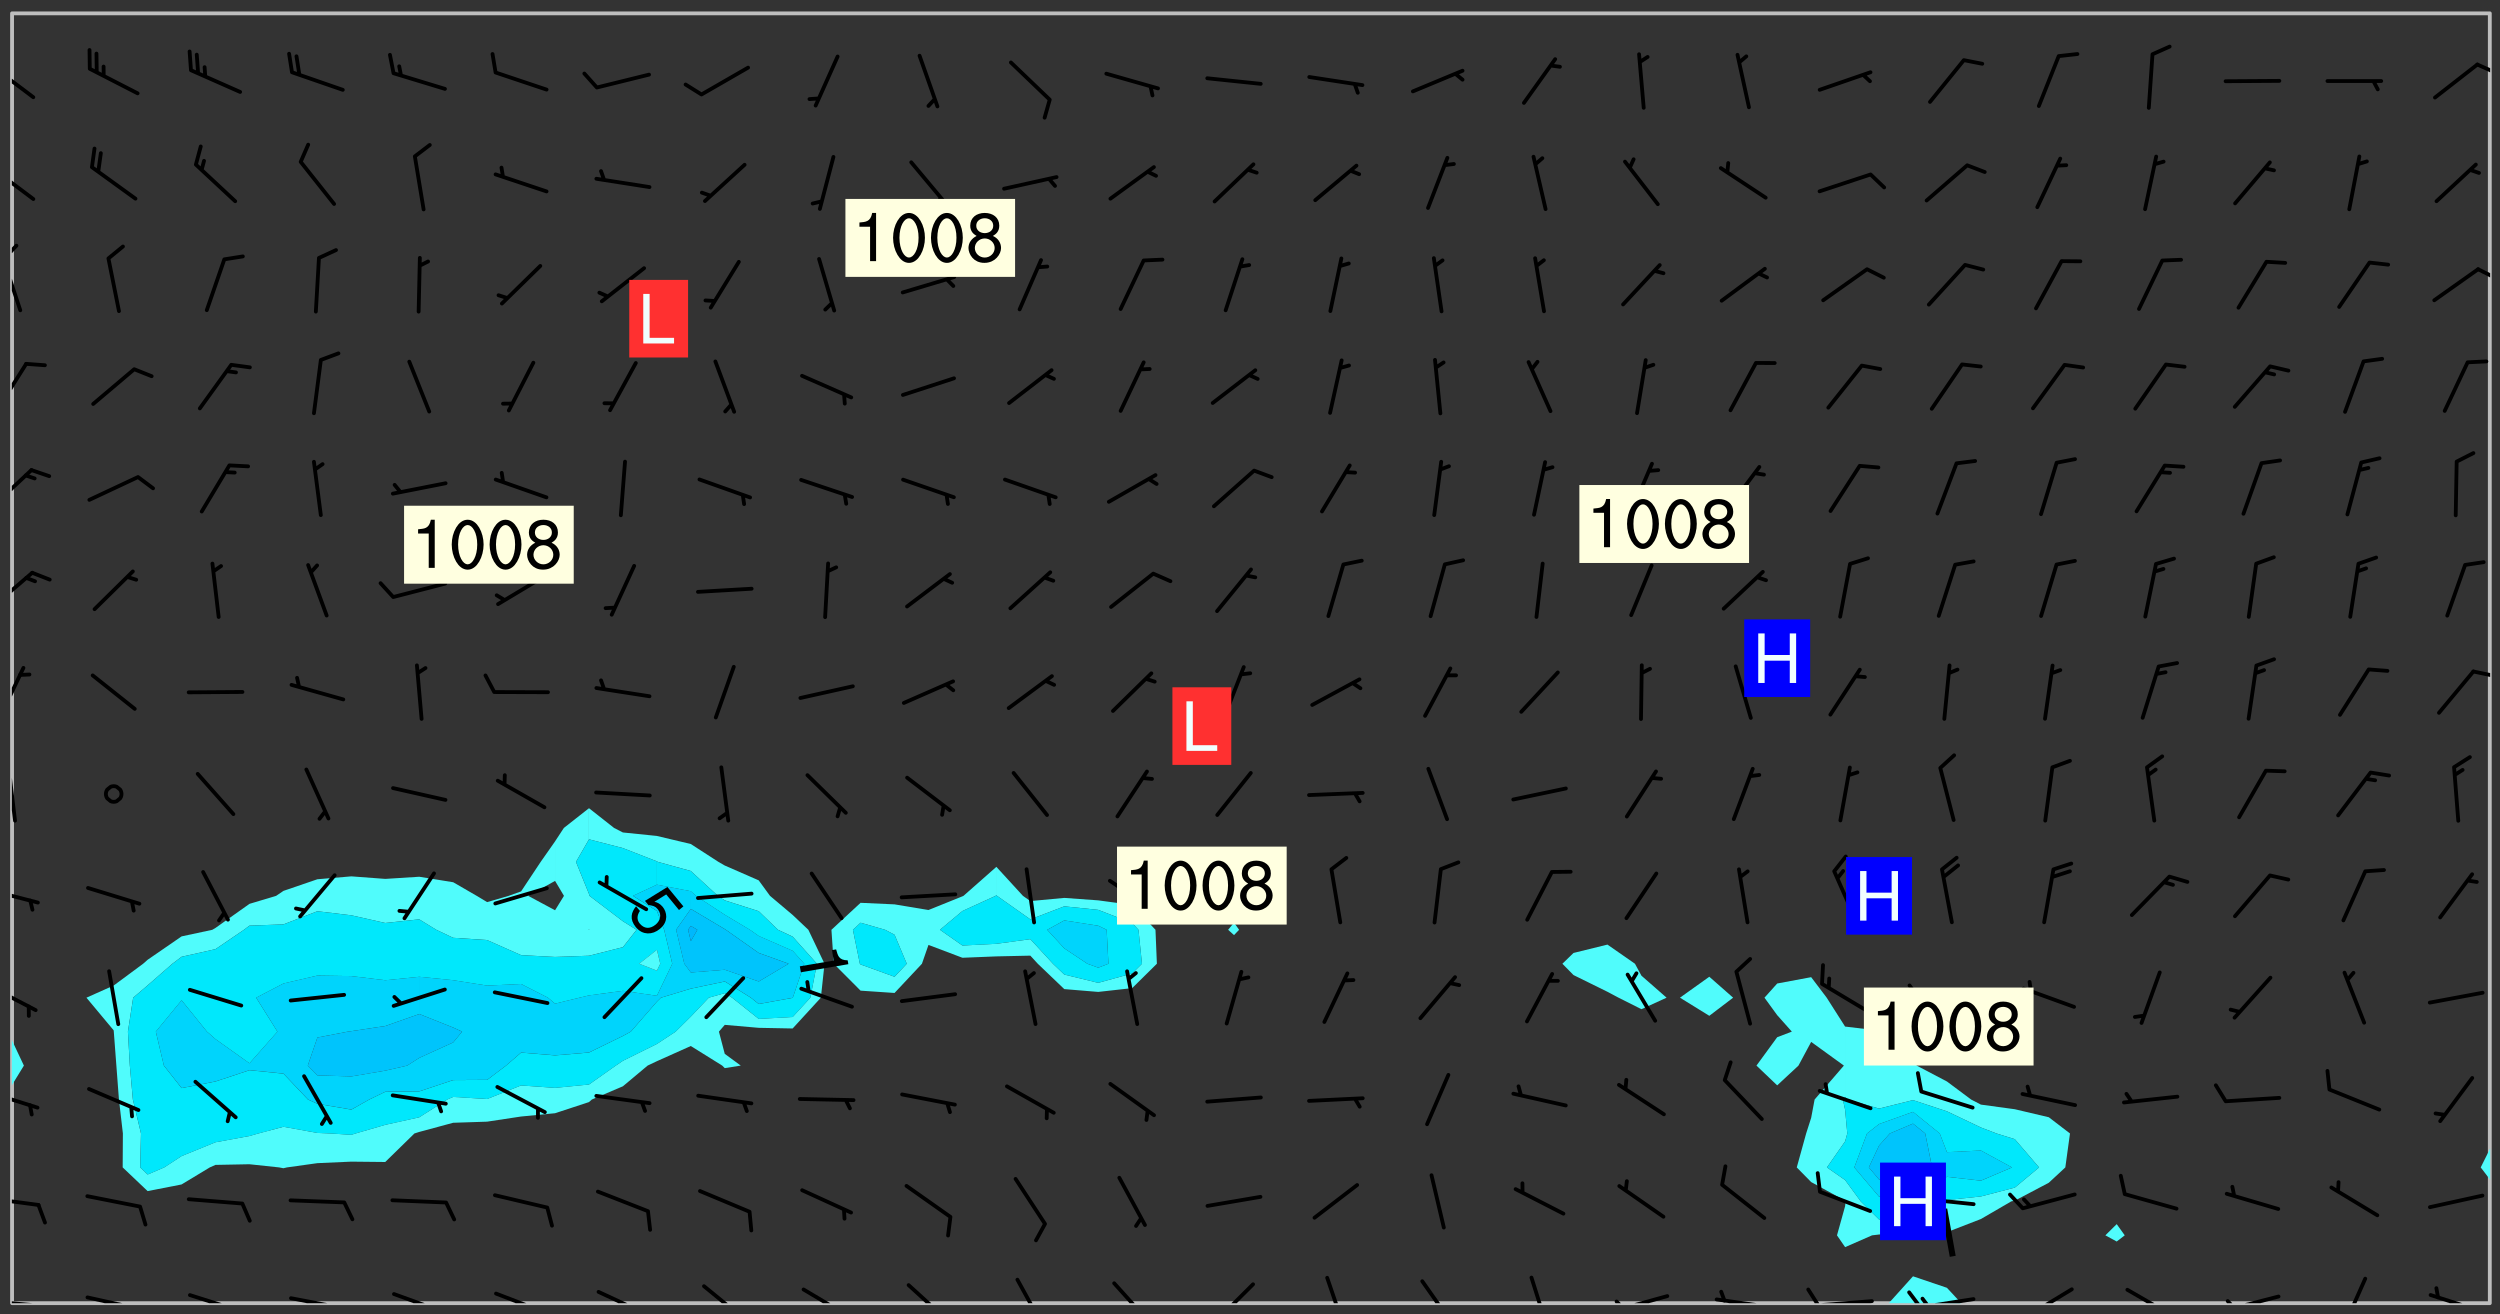 <svg xmlns="http://www.w3.org/2000/svg" role="img" xmlns:xlink="http://www.w3.org/1999/xlink" viewBox="142.45 309.95 326.84 171.84"><rect x="142.45" y="309.95" width="326.84" height="171.84" fill="#333333" stroke="none"/><defs><clipPath id="a"><path d="M144 451h1v29.328h-1zm0 0"/></clipPath><clipPath id="b"><path d="M144 311.672h1V446h-1zm0 0"/></clipPath><clipPath id="c"><path d="M144 311.672h324v168.656H144zm0 0"/></clipPath><clipPath id="d"><path d="M389 476h10v4.328h-10zm0 0"/></clipPath><clipPath id="e"><path d="M467 464h1v16.328h-1zm0 0"/></clipPath><clipPath id="f"><path d="M467 311.672h1V461h-1zm0 0"/></clipPath><clipPath id="g"><path d="M144 479h4v1.328h-4zm0 0"/></clipPath><clipPath id="h"><path d="M147 480h2v.328h-2zm0 0"/></clipPath><clipPath id="i"><path d="M153 479h8v1.328h-8zm0 0"/></clipPath><clipPath id="j"><path d="M160 480h2v.328h-2zm0 0"/></clipPath><clipPath id="k"><path d="M167 479h8v1.328h-8zm0 0"/></clipPath><clipPath id="l"><path d="M180 479h8v1.328h-8zm0 0"/></clipPath><clipPath id="m"><path d="M187 480h2v.328h-2zm0 0"/></clipPath><clipPath id="n"><path d="M193 478h8v2.328h-8zm0 0"/></clipPath><clipPath id="o"><path d="M207 478h8v2.328h-8zm0 0"/></clipPath><clipPath id="p"><path d="M220 478h8v2.328h-8zm0 0"/></clipPath><clipPath id="q"><path d="M234 477h7v3.328h-7zm0 0"/></clipPath><clipPath id="r"><path d="M247 478h7v2.328h-7zm0 0"/></clipPath><clipPath id="s"><path d="M260 477h7v3.328h-7zm0 0"/></clipPath><clipPath id="t"><path d="M275 477h5v3.328h-5zm0 0"/></clipPath><clipPath id="u"><path d="M287 477h7v3.328h-7zm0 0"/></clipPath><clipPath id="v"><path d="M301 477h6v3.328h-6zm0 0"/></clipPath><clipPath id="w"><path d="M315 476h4v4.328h-4zm0 0"/></clipPath><clipPath id="x"><path d="M328 477h5v3.328h-5zm0 0"/></clipPath><clipPath id="y"><path d="M342 476h4v4.328h-4zm0 0"/></clipPath><clipPath id="z"><path d="M353 479h8v1.328h-8zm0 0"/></clipPath><clipPath id="A"><path d="M353 479h2v1.328h-2zm0 0"/></clipPath><clipPath id="B"><path d="M366 479h9v1.328h-9zm0 0"/></clipPath><clipPath id="C"><path d="M367 478h2v2.328h-2zm0 0"/></clipPath><clipPath id="D"><path d="M379 479h9v1.328h-9zm0 0"/></clipPath><clipPath id="E"><path d="M378 478h3v2.328h-3zm0 0"/></clipPath><clipPath id="F"><path d="M393 479h8v1.328h-8zm0 0"/></clipPath><clipPath id="G"><path d="M391 478h3v2.328h-3zm0 0"/></clipPath><clipPath id="H"><path d="M393 479h2v1.328h-2zm0 0"/></clipPath><clipPath id="I"><path d="M407 478h7v2.328h-7zm0 0"/></clipPath><clipPath id="J"><path d="M404 480h4v.328h-4zm0 0"/></clipPath><clipPath id="K"><path d="M420 478h7v2.328h-7zm0 0"/></clipPath><clipPath id="L"><path d="M433 479h8v1.328h-8zm0 0"/></clipPath><clipPath id="M"><path d="M433 479h2v1.328h-2zm0 0"/></clipPath><clipPath id="N"><path d="M448 476h4v4.328h-4zm0 0"/></clipPath><clipPath id="O"><path d="M459 479h9v1.328h-9zm0 0"/></clipPath><clipPath id="P"><path d="M144 466h4v2h-4zm0 0"/></clipPath><clipPath id="Q"><path d="M144 452h4v4h-4zm0 0"/></clipPath><clipPath id="R"><path d="M144 438h4v5h-4zm0 0"/></clipPath><clipPath id="S"><path d="M144 425h4v4h-4zm0 0"/></clipPath><clipPath id="T"><path d="M144 410h1v8h-1zm0 0"/></clipPath><clipPath id="U"><path d="M144 397h2v7h-2zm0 0"/></clipPath><clipPath id="V"><path d="M465 397h3v2h-3zm0 0"/></clipPath><clipPath id="W"><path d="M144 384h3v6h-3zm0 0"/></clipPath><clipPath id="X"><path d="M144 371h3v6h-3zm0 0"/></clipPath><clipPath id="Y"><path d="M144 357h3v7h-3zm0 0"/></clipPath><clipPath id="Z"><path d="M144 343h2v8h-2zm0 0"/></clipPath><clipPath id="aa"><path d="M144 341h1v4h-1zm0 0"/></clipPath><clipPath id="ab"><path d="M466 344h2v3h-2zm0 0"/></clipPath><clipPath id="ac"><path d="M144 331h4v6h-4zm0 0"/></clipPath><clipPath id="ad"><path d="M144 318h4v5h-4zm0 0"/></clipPath><clipPath id="ae"><path d="M466 318h2v2h-2zm0 0"/></clipPath><g id="af" clip-path="url(#clip1)"><path fill="#fff" fill-opacity="0" fill-rule="evenodd" d="M0 0h1000v1000H0zm0 0"/><path fill="#d3d3d3" fill-opacity="0" fill-rule="evenodd" d="M162.152 355.867l-.234.293.059.234.117.172.176.234.293.348.113.059.117-.172.059-.234.176-.176.465-.176h.699l.234.293.289.816.059.176.176.23.352.234.699.699.172.176.234.348.234.41.289.582.41.465.23.234.234.176.117.23.176.293.172 1.164v.234l.059.289.059.117.117.117.348.41.117.172.176.176.176.234.117.172.172.352.059.234.234.406.234-.059-.176.176-.059.93h-.582l-.234-.113-.348.113-.117.117-.059.293-.059.176-.117.172-.465.293-.059.234-.059.113v.645l.059.172v.41l.059.059v.406l.059.406.117.176.059.059.23.641-.059.293v.699l-.059.582v.234l-.059.23-.055.352v1.922l.055.117h.426l-.367.117-.023.352.891 1.168 1.742.539 1.34.359v.539l.09.809.535.715 1.52.27.891-.086.09 1.164.535.18 1.16-.18 2.055-.984 1.16-.363 1.879-.176 1.695-.18-.18.719-1.516.086-1.25.09-.805.27-1.074.809.27.719.535.898-.18.625-.266.809.266 1.078.625.898.805.18 1.25-.18-.266.723.098.504.055.293v.172l.059.293v.406l.176.117.352.117h.406l.293-.176.113-.117.059-.117.117-.23.059-.176.352-.465.23-.176.176-.059.176.059.059.176.117.988.055.469.059.172.117.234.176.059.816.059h.289l.117.234.059.406.059.352v1.105l.117.293.117.348.289.699.176.352.582.754.352.176.172.059.469.234.641.465.348.234.293.176.293.055.23.062.816.348.293.176.113.172.352.352.117.176.523.641v.289l.059.352v.348l.059.352.059.289.117.059.172.059h.176l.582.234.176.117.176.289.176.234.113.234.293.23.117.117v.41l.059.055.289.234.234.117.059.117.117.172.059.117.23.234.059.176.234.059.117.059-.117.113-.059.117v.117l-.117.293-.117.289v.582l.176.117.117.059.059.117.117.117.113.059.176.348.059.352.059.406v.176l-.059.176-.117.699v.172l.117.176.293.293h.406l.176.117.117.172.117.293v.234h-.527l-.23-.234h-.234l-.176.059-.059.699.059.348.117.176.176.41.117.23.289.469.176.055h.523l.234.059.758.641.059.293v.234l.059.059.23.348v.352l-.117.172v.293l.293.289.293.176.172.059.293.176.293.117.582.406.289.234.293.176.219.16.016.012.23.176.641.523.176.234.117.176.176.176.113.172v.641l.117.176.469.117.582.117.234.059.23.113.293.117.113.059.586.352.289.172.176.062.176.055.176.059.699.352.289.176.234.055.289.176.234.117.641.406.293.117.172.059.234.059.41.059.23.059.234.117.059.172-.41.176.469.059.059.293.113.234.176.055.234.059.176.059.406.117.641.234.117.172.059.234v.176l-.059.117-.059.406.234.234.117.059.348.117.641.23.176.117.289.117.176.176.234.465.582 1.105.176.176.348.176.176.117.352.117 1.047.523.234.059.465.113.293.059.465.176.758.582.234.234.348.465.176.176.289.234.816.699.293.176.289.289.293.176.293.289.695.641.176.176.293.234.289.234.469.289.641.582.348.234.234.293.348.348.352.465.934.992.348.406.117.176.234.059.113.117.645.176.23.113.234.059.293.176.23.117.934.699.406.406.234.176.406.176.234.117.816.348.348.234.234.117.293.289.23.117.758.352.352.172.23.059.293.117.234.059.871.176h.816l.469.23.172.059.875.699.465.117.293.059.176.059.23.059.469.059.348.059.352.059.406.059h.293l.172.059v.23l.176.176h.293l.348.059.352.059.699.117h.641l.465-.234.293-.176.172-.117.41-.172.289-.176.934-.465.469-.293.523-.293.465-.172.465-.176 1.051-.465.289-.117.41-.117.289-.117.527-.176 1.516-.699.582-.348.289-.059.293-.059.348-.117.875-.23.352-.117h.113l.234-.059.875-.234.234-.059h.812l.352-.059.816-.117.172-.059.352-.055.293-.059.23-.059.816-.176.176-.059h.348l.234-.059.465-.117.758-.172.234-.059h.348l.41-.117.289-.059 1.285-.059h.289l.41-.059.23-.059h.176l.875-.117h.406l.41-.117h.348l.352-.113.871-.059h1.75l1.047.289.41.117.289.117.352.117.289.117 1.051.172.289.059h.293l.293.059.172.059.41.059.172.059.117.059h.117l.117.059.352.059h.113l.41.066 1.922.395 1.926.395 1.52.449 1.695.719 2.145.805 1.605-.719 1.43-.805 1.16-1.078 1.25-.449 3.035-.719 1.875-.359 2.145-1.348 2.234-1.254 2.5-1.258 1.695-.449 1.785-.18 1.16-.27.625.539 1.34-.27.715-.988.984-1.344.445-.18.805-.359 1.875-.539 1.785-.449 1.25-.27 1.16-.09 1.699-.09 1.961-.27 1.25-.09h.539l.625-.09h.891l2.145-.18 2.41-.18 2.59-.09 1.695.18 1.609.09 1.43.359 1.16.719 1.875.988 1.16 1.527.266.715.629.09.355.898.535.539.535 1.527 1.074.359h.535l-.805.535.09 1.707.715 2.695.891.805.895.988.715 1.258 1.785.539 1.52-.18.355 1.344 1.609-.805.98-.539.27.27.316-.215.219-.145.801.449.449-.359h.355l.535-.27.539-.719.535-.27.625-.988 1.16.449.84.371 1.395.617 1.695-.18h1.605l1.785.09.18-1.707.535-1.344.805.27.492.848.402.406-.09.539v.359l.715.449.711-.27h1.43l.359.988.445 1.258.715 1.344 1.25.629 1.695.629.715-.18.18-.539.98-.09.449.359.086 1.258-.266.629-.535.18v.539l.715.984.266.539.984.988.801 1.078-.266.359-.09.898-.625 2.332-.355 2.066-.09 1.793-.18.719-.09.539v1.438l-.98 1.883-.359 1.707-.535.898-.805 1.168-.266.539 2.055 1.254.086.359-.355.539-.09-.18v.809l.09 1.438-.445.715-1.074.094-.266.715.535.898.805.719 1.16.809 1.34.27.445.359-.355.449-1.789-.09-1.25-.449-.715-.719-.625-.09-.176 3.59-.188 1.309h89.359V311.703h-55.27v49.082l.762.125 3.289.543 2.023 2.836v2.754l2.352.332 2.348.332h4.051l-1.379 4.16-2.023.707-2.023.703-.543.344-2.594 1.617-.188.117-2.023-2.078-.73-2.742-2.672-2.078-1.375-3.5-.066-.082-1.957-2.672 2.75-1.418v-49.082H294.422v91.414l.117.031.133.012.074.074.105.047.09.059.086.059.09.059.297.297.059.09.031.117.027.117.016.137-.031.117-.059.09-.059.086-.043.105-.047.102-.027.121v.145l.176.27.148.148.074.086.074.074.043.105.062.09.059.086.043.105.059.09.047.102.043.105.059.086.117.18.074.074.062.086.059.09.043.105.059.09.059.086.062.09.059.09.043.102.117.18.074.074.059.086.074.074.09.059.105.047h.148l.133-.016.133.016.102-.047.074-.074.047-.102-.016-.133v-.148l-.047-.105-.027-.117-.047-.102-.027-.121-.043-.102-.062-.09-.043-.102-.043-.105-.031-.117-.016-.133-.012-.137.086-.059.059-.086.121-.031.043.105.016.133v.117l.059.102.059.09.09.059.148.148.059.09.043.105-.012.102.086.059.105.047.086.059.09.059.074.074-.117.027-.105.047-.086.059-.074.074-.059.09-.062.086-.027.121-.047.102-.043.105-.031.117-.012.133-.016.133v.148l.027.117.047.105.043.102.059.09.074.074.09.059.074.074.09.059.059.09.043.105.047.102.117.031.133.016h.148l.117-.031.105.043.043.105.047.102.027.121L299.5 410l.027.117.031.121.027.117.105.043.102.047.133-.016.148.148.062.086.074.074.07.074.09.062.105.043.102.043.117.031.137.016.117-.031.074-.074.027-.117-.012-.133-.031-.121-.027-.117.043-.105h.117l.09.062.117.027h.148l.133.016h.148l.133.016.133-.016h.148l.133-.016.133-.012.137.012.117-.027.133-.016.191-.059-.059.176-.016.133-.027.121-.016.133-.059.086-.133.016-.105.047-.105.043-.117.031-.117.027-.266.031h-.148l-.133.016-.074.074.059.086.148.148.117.18.074.07.09.062.09.059.086.059.09.059.102.043.105.062.105.043.086.059.105.047.102.043.18.117.059.09-.043.102-.047.105.016.133.223.223.059.09.043.102.031.121.043.102.016.133.031.117.012.137.031.117.148.148.102.043.105.043.117.031.133.016.137.016h.117l.117-.031.09-.059.043-.105.047-.102.043-.105.031-.117.012-.133v-.148l-.012-.133-.016-.133-.031-.117-.043-.105-.047-.105-.043-.102-.043-.105-.016-.133.016-.133.027-.117.031-.117.027-.121.047-.102.09-.059.086-.062.074-.074.09-.059.223-.223.059-.086.074-.074.117-.18.059-.086v-.148l-.074-.074-.102-.047-.105-.043-.102-.043-.059-.09-.047-.105-.027-.117.09-.059.117-.031.102-.043.18-.117.148-.148.012-.133-.012-.105-.09-.059-.133.016h-.148l-.133.016-.133-.016-.121-.031-.086-.059-.074-.074-.059-.09-.062-.086-.117-.18-.059-.086.031-.121.086-.059.121-.031.059-.086v-.121l-.031-.117-.059-.09-.059-.086-.047-.105-.027-.117-.016-.133.059-.09.074-.074.09-.059.117-.18.074-.074.059-.086.148-.148.121-.031.133-.016.133.016.074.074.043.105.016.133-.031.117-.117.031-.133.012-.148.148-.043.105-.047.102-.027.121-.031.117v.148l.031.117.043.105.059.09.074.07.074.074.117.031.121.027.117-.027.133-.016h.117l.09.059.074.074.047.105.059.086.102.047.133.016.105.043.086.059-.012.105-.074.074-.18.117-.059.09-.09.059-.07.074-.074.074-.062.09-.027.117-.016.133.016.133-.016.133v.148l.016.133.027.117.031.121.074.074.09.059.086.059.09.059.117.031v.086l-.102.047-.09.059-.266.031-.117.027h-.148l-.105.043-.102.047-.059.09-.062.234-.012.133-.031.121-.016.133v.293l-.012.133.012.137.016.133.133.016.133.012.121.031.086.059.074.074.047.105.043.102.016.133v.445l-.016.133v.445l.031.266.027.117.016.133.031.117.086.211.031.266v.148l-.031.117-.027.117-.031.121-.027.117-.031.117-.031.121-.012.133-.016.133.09.059.117-.031.102.016.047.105-.031.266v.441l-.043.105-.047.105-.043.102-.043.105-.059.086-.031.121-.043.117-.031.117-.016.133.016.133.059.09.105.047.086.059.059.086-.012.137-.031.117-.043.102v.445l-.016.133v.148l-.031.117-.043.105-.027.117-.047.105-.043.102-.031.121-.027.117-.031.133-.031.117-.027.117-.043.105-.031.117-.031.121-.012.133-.016.133v.297l.027.117v.148l.047.398.027.117.059.09.121.031h.148l.133-.016.059.09v.117l-.059.09-.09.059-.102.043-.105.047-.09.059-.086.059-.137.016-.117-.031-.133-.016-.102.047-.062.086-.012.137-.016.133-.031.117-.027.117-.016.133-.031.121v.297l.016.133.031.117v.148l.012.133v.148l-.027.117-.047.102-.027.121-.031.117-.059.09-.074.074-.102.043-.105.047-.117.027-.121.031-.102-.047.059-.086.105-.047.027-.117.031-.117.027-.121.031-.117v-.148l.016-.133-.031-.117-.043-.105-.105.016-.074.074-.102.043-.09.062-.074.074-.043.102-.016.133-.031.117L304.25 426l-.031.117-.027.117-.031.121-.027.117-.031.117-.043.105-.09.059h-.09l-.117-.031-.031-.086.016-.137-.031-.117v-.148l-.012-.133v-.148l-.062-.234-.027-.121-.043-.102-.047-.105-.059-.086-.059-.09-.043-.105-.062-.086-.148-.148-.07-.074-.105-.047-.105-.043-.102-.043-.297-.297-.09-.074-.086-.059-.105-.043-.09-.062-.086-.059-.105-.043-.09-.059-.086-.062-.074-.07-.105-.047-.086-.059-.105-.043-.09-.062-.102-.043-.105-.043-.086-.059-.105-.047-.105-.043-.102-.047-.09-.059-.102-.043-.105-.043-.09-.062-.117-.027-.133-.016-.133.016H299.75l-.133.016-.117-.031-.09-.059-.074-.074-.09-.059-.102-.047h-.148l-.121-.027-.102-.043-.074-.074-.117-.18-.09-.059-.102-.043-.09-.062-.105-.043-.09-.059-.086-.059-.105-.047-.059-.086-.059-.09-.043-.105-.047-.102-.074-.074-.086-.059-.074-.074-.09-.059-.223-.223-.043-.105-.031-.266.105-.043h.145l.105.043.074.074.09.059.086.059.105.047.09.059.148.148.07.074.148.148.062.086.074.074.086.059.074.074.09.062.09.059.086.059.27.176.102.047.105.043.102.043.047-.074.059-.086.074-.074.07-.074.105.043.074.074.059.09.043.102.047.105.043.105.121.027.117-.027.074-.09.043-.105.059-.09.074-.074.105-.043.117-.027.133.012.09.059.148.148.059.09.043.105.047.102.043.105.043.102.105.047.105.043.133.016.086-.059.059-.09.074-.074.105-.043.117.027.105.047.102.043.105.043.102.047.18.117v.117l-.016.133.016.133.016.137.059.086.102.047.121.027.117.031h.148l.117-.031.059-.09.18-.117.059-.09.074-.074.059-.086.117-.18.18-.117.117.031.09.059.043.074-.016.133v.117l.09.059h.148l.133-.016.133-.012.266-.031.105-.043.117-.031.121-.027.074-.074.07-.074.062-.09-.016-.105-.047-.102-.102-.043-.105-.016-.117.027-.266.031h-.148l-.074-.074-.09-.059-.117-.031-.117-.027-.133-.016h-.148l-.133.016h-.297l-.105-.047-.148-.148-.043-.102-.059-.09.223-.223.086-.059.105-.043.117-.031.133-.016.133.016.137.016.102.043.133-.012.09-.062.102-.043.062-.09-.047-.102-.09-.059-.117-.031-.102-.043-.059-.09-.062-.09v-.117l.016-.133.105-.047.074-.07v-.121l-.09-.059-.031-.117.09-.059.074-.074.043-.105.059-.09.047-.102.016-.133v-.148l-.047-.105-.043-.102-.09-.059-.133-.016-.102-.043-.137-.016-.117-.031h-.445l-.133-.016-.133-.012-.133-.016-.117-.031h-.148l-.133-.016-.133-.012-.266-.031-.121-.043-.086-.059-.074-.074v-.148l.012-.133.105-.047.102-.043.133-.016h.152l.133-.016h.293l.121.031.102.043.09.059.234.062.121-.047.09-.059.102-.043.133-.016.105.043.102.047.133.012.121-.027h.145l.121-.031.117-.027.105-.047.074-.074.086-.059.148-.148.059-.086.047-.105.027-.117.016-.105-.102-.043-.09-.059-.117-.031-.105-.043-.09-.062-.074-.086-.074-.074-.102-.043-.105-.047-.102-.043-.059-.09-.047-.102-.086-.211-.062-.086-.059-.09-.074-.074-.086-.059h-.27l-.117.031-.09.059-.102.043-.133.016-.105-.016-.027-.117-.062-.09-.117-.031-.102-.043-.148-.148-.031-.117-.016-.105.074-.074.18-.117.117-.027.117-.031.137.016.102.043.105.043.102.047.105.043.117.031.133.016.117.027.133.016.105-.016.09-.059-.074-.074-.105-.043-.074-.074-.074-.09-.148-.148-.086-.059-.09-.059-.074-.074-.09-.059-.102-.047-.121-.027-.102-.047-.105-.043-.117-.031-.102-.043-.121-.031h-.148l-.117.031-.105.043-.086.062-.18.117-.086.059-.09.059-.105.047-.086.059-.105.043-.102.043-.105.047-.074.074-.059.09-.059.086-.047.105-.059.086-.074.074-.133-.012-.117-.031h-.117l-.074.074-.09.059-.074.074-.09.059-.086.059-.105.047-.102.043-.137.016-.102-.043-.148-.148-.105-.047h-.086l-.105.047-.102.043-.121.031-.117-.031-.074-.074v-.117l.031-.121.074-.07.059-.09.074-.074.117-.031.105-.043h.293l.133-.016.137-.016.102-.043.09-.059.102-.047.09-.059.133-.012.09.059.133.012.09-.059.086-.059.105-.043.09-.059.086-.062.09-.059.148-.148.059-.086.059-.09.105-.043.133-.016.117.027.121.031.059-.059.059-.09.031-.266.027-.117.105.012.133.016.102-.043.09-.059.059-.09.074-.074.059-.09.047-.102.012-.133-.012-.133-.047-.105-.148-.148-.059-.09-.059-.086-.043-.105v-.445l.016-.133v-.148l.012-.133-.059-.059-.09.059-.102-.043-.18-.117-.086-.059-.062-.09-.059-.09-.074-.074-.086-.059-.121.031-.102.012-.105.047-.086.059-.105.043-.148.148-.09.059-.086.059-.09.062-.105.043-.133.016v-.121l.105-.043.117-.031.074-.07.043-.105v-.148l-.027-.117-.148-.148-.133-.016h-.148l-.117.031-.105.043-.102.043-.09.062-.117.027-.074-.074.012-.133-.043-.102-.043-.105-.09-.059-.117.027-.121.031-.117.031-.102.043-.121.031-.102.043-.105.043-.09.059-.102.016v-.117l.016-.133-.059-.09-.074.043-.148.148-.059.09-.074.074-.047.105-.043.102-.074.074-.059.09-.074.074-.059.086-.074.074-.09.062-.074.07-.074.074-.102.016-.133.016-.105-.043v-.121l.148-.148.043-.102.059-.09.047-.102.043-.105.059-.09.031-.117.043-.102.031-.121.027-.117.047-.105.043-.102.043-.105.074-.07.09-.062.09-.059.102-.043h.297l.266-.031.105-.043-.074-.074-.117-.031-.105-.043-.09-.059-.102-.047-.09-.059-.102-.043-.105-.043-.09-.062-.086-.059-.105-.043-.102-.043-.121-.031-.117-.031-.102-.043L297.5 410.25l-.102-.043-.09-.059-.043-.105-.016-.133.102-.043.133-.016.137.016.133-.016.102-.043.059-.09.016-.105-.09-.059-.074-.074-.102-.043-.09-.059-.148-.148-.043-.105-.016-.133v-.293l-.059-.09-.09-.059-.074-.074-.043-.105-.031-.117-.059-.09-.074-.074-.117-.027-.074-.074-.09-.059-.09-.062-.086-.059-.074-.074-.059-.086-.047-.105-.086-.059-.148-.148-.195-.059-.133.016-.102.043-.074.074-.047.102-.043.105-.059.09-.059.086-.297.297-.09.059h-.086l-.062-.086-.043-.105.031-.117.059-.09.027-.117-.012-.133-.09-.062-.105.047-.117.027-.117.031-.27.176-.102.047-.117.027-.105.047-.09.059-.102.043-.059-.086-.047-.105.016-.133.047-.105.07-.074.074-.07.059-.09v-.148l-.043-.105h-.238l-.102.047-.031.117-.027.117-.031.121-.074.043-.133.016-.074-.047-.043-.102-.043-.105-.047-.102-.043-.105-.121.031-.102.043-.133.016-.117.031-.105.043-.09.059-.102.047-.121.027-.133.016-.102-.043-.059-.09-.047-.105-.043-.102-.043-.105v-.117l.059-.09.086-.059.18-.117.102-.047.105-.043.105-.059.102-.043.09-.062.102-.043.105-.059.102-.047.09-.059.105-.043.102-.043.09-.062.102-.043.137-.016.117.031.102.043.121.031.102.043.105.047.102.043.105.043.102.047.105.043.102.043.105.047.086.059.105.043.117.031.105.043.102.047.09.059.105.043.102.043.105.047.117.027.102.047.121.027h.148l.086-.059.016-.102.059-.09-.027-.117-.074-.074-.117-.18-.074-.074-.09-.074-.18-.117-.086-.059-.105-.043-.102-.047-.27-.176-.059-.09-.074-.074-.059-.09-.043-.102-.031-.117-.016-.137v-.562l-.012-.133-.016-.133-.031-.117-.016-.133-.012-.133-.031-.121-.223-.223-.059-.086-.016-.105.031-.117.133-.016v-91.414H172.992v1.453l-.059.234-.352 1.051-.172.523-.117.348-.176.41-.117.172-.234.293-.23.059h-.352l-.117.059-.23.406v.293l.117.176.23.23.117.234.641.758.293.465.176.234.23.352.234.348.641.816.176.465.172.41.117.695.176.469.117 1.398.059.465v.875l.117 1.047v4.781l-.059.465-.352 1.281-.176.523-.113.41-.352.93L172.934 336l-.234.582-.117.176-.172.348-.176.406-.352.816-.059.293-.113.293-.117.289-.059.176-.117.875-.059.406-.059.117-.059.176-.059.172-.23.527-.117.172v.234l-.117.234-.059.172-.176.586v.289l-.059.176v.293l-.059.113-.059.527v.172l-.055.234v2.621l-.176.816-.117.176-.176.234-.117.172-.113.234-.586.934-.23.289-.293.465-.176.234-.289.352-.352.699-.113.23-.176.41-.176.23-.406.527-.816.699-.293.172-.289.234-.176.117-.176.176-.523.406-.527.176-.172.176-.234.055-.641.176h-.758m12.211 31.023l-1.074.449.359.895 1.25-.715.445-.539-.98-.09"/><path fill="#d3d3d3" fill-opacity="0" fill-rule="evenodd" d="M201.508 416.598h-.895l.449.629.98.359.805-.09.445-.988-.176.09-.715-.355-.895.355m154.621 59.07l-.059-.523v-.293l.113-.293.059-.23.469-.469h.113l.117-.113.117-.059h.176l.234-.059h.348l.234.059.117.059.23.172.059.176.117.582v.293l-.117.176-.172.289-.176.176-.527.523-.23.234-.117.059h-.176l-.117-.059-.406-.293-.176-.117-.117-.059-.059-.113-.055-.117m6.641-10.957l-.059-.172v-1.109l.059-.172.176-.059.172-.059h.176l.234-.059.117.059.059.699-.059.172-.117.176-.117.059-.234.523-.113.059h-.234l-.059-.117m9.613-14.391l-.117-.176v-.699l.293-.875.117-.172.176-.352.113-.23.117-.293.352-.758.117-.23.172-.234h.176l.117-.059h.641l.117.059.234.234.172.113.352.293.117.117.113.176v.113l.117.059.117.117v.699l-.059.176v.23l-.059.176-.348 1.051-.117.23-.117.234-.117.059-.23.234-.641.289h-.875l-.41-.117-.641-.465"/><path fill="none" stroke="#bebebe" stroke-linecap="round" stroke-linejoin="round" stroke-miterlimit="10" stroke-width=".5" d="M467.957 311.695H144.027v168.625h323.93v-168.625"/><g clip-path="url(#a)"><path fill="#fff" fill-opacity="0" fill-rule="evenodd" d="M144 475.891v4.438h.004H144v-28.504 24.066"/></g><g clip-path="url(#b)"><path fill="#fff" fill-opacity="0" fill-rule="evenodd" d="M144 444.82v1.105-134.254h.004H144V444.82"/></g><path fill="#50fcfc" fill-rule="evenodd" d="M144 445.926v5.898l.004-.004v-5.891l-.004-.004"/><g clip-path="url(#c)"><path fill="#fff" fill-opacity="0" fill-rule="evenodd" d="M144.004 480.328V451.82l1.57-2.559-1.57-3.332V311.672h75.449v103.938l-3.285 2.582-1.152 1.754-1.883 2.684-2.559 3.855-1.637.586-2.801.816-1.359-.816-3.078-1.781-4.438-.719-4.441.281-4.438-.332-4.438.379-4.438 1.52-.961.652-3.48 1.043-4.438 3.145-.43.25-4.008.859-4.438 3.055-.594.523-3.844 2.844-3.566 1.594 3.566 4.273.02.164.336 4.441.336 4.438.516 4.438-.027 4.438 3.258 3.098 4.438-.867 3.695-2.23.742-.328 4.438-.086 3.879.414.562.109.465-.109 3.973-.555 4.438-.199 4.438.047 3.816-3.73.625-.199 4.438-1.199 4.438-.145 4.438-.672 4.441-.43 4.438-1.457.379-.336 4.059-1.73 3.234-2.707 1.203-.57 4.438-1.988 4.109 2.559.332.332 2.094-.332-2.094-1.535-.762-2.906.762-.883 4.438.387 4.438.086 3.691-4.027.477-4.438-2.113-4.438-2.055-1.941-2.961-2.496-1.477-2.027-4.438-1.938-.828-.477-3.613-2.336-4.438-1.055-4.438-.453-1.156-.594-3.281-2.582v-103.938h53.258v111.605l-4.301 3.793-.137.062-4.438 1.789-4.438-.738-4.441-.203-3.809 3.527.301 4.438 3.508 3.52 4.441.301 3.582-3.82.855-2.461 4.438 1.68 4.438-.18 4.441-.098.973 1.059 3.465 3.316 4.438.367 4.438-.496 3.23-3.188-.184-4.438-3.047-3.25-4.438-.598-4.438-.32-4.438.414-.969-.684-3.473-3.793V311.672h31.07V430.57l-.77.938.77.695.664-.695-.664-.938V311.672h48.82V433.441l-4.438 1.094-1.453 1.41 1.453 1.48 4.438 2.188 1.449.77 2.992 1.504 3.289-1.504-3.289-2.879-.844-1.559-3.598-2.504V311.672h13.316v125.973l-3.836 2.738 3.836 2.371 3.113-2.371-3.113-2.738V311.672h13.316v126.027l-4.441.828-1.664 1.855 1.664 2.285 1.914 2.152-1.914.73-2.711 3.711 2.711 2.586 2.781-2.586 1.66-3.098 4.277 3.098-3.828 4.438-.449 2.391-.656 2.047-1.227 4.438 1.883 1.914 4.438 2.434.066.094-.066.625-1.062 3.812 1.062 1.543 3.523-1.543.914-.109 4.438-.367 4.438.062 4.441-1.719 3.965-2.305.473-.098 4.438-2.34 2.16-2.004.609-4.438-2.77-2.121-4.438-1.047-4.438-.605-1.281-.664-3.16-2.359-3.957-2.078-.48-1.109-4.172-3.332-.266-.129-4.438-.531-2.406-3.777-2.031-2.684V311.672h39.945v158.316l-1.484 1.465 1.484.809 1.051-.809-1.051-1.465v-158.316h48.816v148.441l-1.227 2.461 1.227 1.602v16.152h-69.137l-1.875-2.016-4.438-1.504-3.172 3.52H144.004"/></g><path fill="#50fcfc" fill-rule="evenodd" d="M145.574 449.262l-1.57 2.559v-5.891l1.57 3.332m11.742-4.605l-3.566-4.273 3.566-1.594 3.844-2.844.594-.523 4.438-3.055 4.008-.859.43-.25 4.438-3.145 3.48-1.043.961-.652 4.438-1.52 4.438-.379 4.438.332 4.441-.281 4.438.719 3.078 1.781 1.359.816 2.801-.816 1.637-.586 2.559-3.855 1.883-2.684v5.168L211.5 427.07l3.516 1.883 1.164-1.883-1.164-1.957v-5.168l1.152-1.754 3.285-2.582v4.07L217.75 422.629l1.703 4.199v4.645l-.07.035.07.023.059-.023-.059-.035v-4.645l.062.242 4.375 3.324 1.781 1.113-1.781 2.27-4.438 1.121-4.438.16-4.441-.238-4.438-1.969-4.438-.297-2.211-1.047-2.227-1.367-4.441.477-4.438-1.004-4.438-.531-4.438 1.719-4.441.164-.727.543-3.711 2.527-4.438 1-1.203.91-3.234 2.824-1.891 1.613-.688 4.438.25 4.441.398 4.438 1.062 4.438-.105 4.438.973.926 2.168-.926 2.27-1.484 4.438-1.809 4.438-.816 1.148-.328 3.293-.879 4.438.805 1.793.074 2.645.172.535-.172 3.902-1.133 4.441-.984 3.652-2.32.785-.344 4.438.273 4.438-1.773 4.441.316 4.438-.438 3.504-2.473.934-.629 4.438-2.199 2.453-1.613 1.984-1.961 2.348-2.477 2.094-.594.953.594 3.484 2.773 4.438-.25 2.312-2.523.859-4.438-3.172-3.543-1.922-.895-2.516-2.43-4.438-1.418-.902-.59-3.539-3.25-4.312-1.191-.125-.07-4.438-1.73-4.438-1.148v-4.07l3.281 2.582 1.156.594 4.438.453 4.438 1.055 3.613 2.336.828.477 4.438 1.938 1.477 2.027 2.961 2.496 2.055 1.941 2.113 4.438-.477 4.438-3.691 4.027-4.438-.086-4.438-.387-.762.883.762 2.906 2.094 1.535-2.094.332-.332-.332-4.109-2.559-4.438 1.988-1.203.57-3.234 2.707-4.059 1.73-.379.336-4.438 1.457-4.441.43-4.438.672-4.438.145-4.438 1.199-.625.199-3.816 3.73-4.438-.047-4.438.199-3.973.555-.465.109-.562-.109-3.879-.414-4.438.086-.742.328-3.695 2.23-4.438.867-3.258-3.098.027-4.438-.516-4.438-.336-4.438-.336-4.441-.02-.164"/><path fill="#00e8fc" fill-rule="evenodd" d="M159.426 449.262l-.25-4.441.688-4.438 1.891-1.613 3.234-2.824 1.203-.91 4.438-1 3.711-2.527.727-.543 4.441-.164 4.438-1.719 4.438.531 4.438 1.004 4.441-.477 2.227 1.367 2.211 1.047 4.438.297 4.438 1.969 4.441.238 4.438-.16 4.438-1.121 1.781-2.27-1.781-1.113-4.375-3.324-.062-.242-1.703-4.199 1.703-2.949 4.438 1.148 4.438 1.73v3.047l-3.133 1.465 3.133 1.977v5.074l-2.312 1.824 2.312.906.438-.906-.438-1.824v-5.074l.945 2.461 1.062 4.438-2.008 4.188-4.438-.648-4.438.598-1.258.301-3.18.781-.934-.781-3.508-1.793-4.438.211-4.438-.703-4.438-.449-4.441.453-4.438-.543-4.438-.07-4.438 1.035-3.566 1.859 2.777 4.438-3.652 4.141-4.438-3.16-1.121-.98-3.316-4.102-3.371 4.102 1.055 4.441 2.316 2.938 4.438-.867 4.438-1.473 4.441.453 3.207 3.387 1.23.555 4.438.758 2.332-1.312 2.105-1.02 4.441-.047 4.438-1.48 4.438-.027 2.465-1.863 1.973-1.703 4.441.363 4.438-.375 4.438-2.168 1.023-.559 3.414-3.918.527-.52 3.91-1.184 4.441-.938 3.402 2.121 1.035.824 4.438-.805.016-.02 1.5-4.438-1.516-1.691-4.438-1.938-1.152-.809-3.285-1.965-3.785-2.473-.656-.605-4.438-.859v-3.047l.125.07 4.312 1.191 3.539 3.25.902.59 4.438 1.418 2.516 2.43 1.922.895 3.172 3.543-.859 4.438-2.312 2.523-4.438.25-3.484-2.773-.953-.594-2.094.594-2.348 2.477-1.984 1.961-2.453 1.613-4.438 2.199-.934.629-3.504 2.473-4.438.438-4.441-.316-4.438 1.773-4.438-.273-.785.344-3.652 2.32-4.441.984-3.902 1.133-.535.172-2.645-.172-1.793-.074-4.438-.805-3.293.879-1.148.328-4.438.816-4.438 1.809-2.27 1.484-2.168.926-.973-.926.105-4.438-1.062-4.438-.398-4.438"/><path fill="#00d4fc" fill-rule="evenodd" d="M163.875 449.262l-1.055-4.441 3.371-4.102 3.316 4.102 1.121.98 4.438 3.16 3.652-4.141-2.777-4.438 3.566-1.859 4.438-1.035 4.438.07 4.438.543 4.441-.453v4.871l-4.441 1.566-4.438.672-.445.062-3.992.77-1.258 3.672 1.258 1.281 4.438.137 4.438-.758 2.863-.66 1.578-1.008 4.438-2.02 1.164-1.414-1.164-.531-4.438-1.77v-4.871l4.438.449 4.438.703 4.438-.211 3.508 1.793.934.781 3.18-.781 1.258-.301 4.438-.598 4.438.648 2.008-4.188-1.062-4.438-.945-2.461-3.133-1.977 3.133-1.465 4.438.859v2.316l-1.926 2.727 1.07 4.438.855 1.148 4.441-.359 4.438 1.535 3.906-2.324-3.906-1.406-4.305-3.031-.133-.082-4.441-2.645v-2.316l.656.605 3.785 2.473 3.285 1.965 1.152.809 4.438 1.938 1.516 1.691-1.5 4.438-.016.02-4.438.805-1.035-.824-3.402-2.121-4.441.938-3.91 1.184-.527.52-3.414 3.918-1.023.559-4.438 2.168-4.438.375-4.441-.363-1.973 1.703-2.465 1.863-4.438.027-4.438 1.48-4.441.047-2.105 1.02-2.332 1.312-4.438-.758-1.23-.555-3.207-3.387-4.441-.453-4.438 1.473-4.438.867-2.316-2.938"/><path fill="#00c4fc" fill-rule="evenodd" d="M183.945 450.543l-1.258-1.281 1.258-3.672 3.992-.77.445-.062 4.438-.672 4.441-1.566 4.438 1.77 1.164.531-1.164 1.414-4.438 2.02-1.578 1.008-2.863.66-4.438.758-4.438-.137"/><path fill="#fff" fill-opacity="0" fill-rule="evenodd" d="M215.016 425.113L211.5 427.07l3.516 1.883 1.164-1.883-1.164-1.957m4.438 6.359l-.07.035.07.023.059-.023-.059-.035"/><path fill="#50fcfc" fill-rule="evenodd" d="M228.328 434.121l-2.312 1.824 2.312.906.438-.906-.438-1.824"/><path fill="#00c4fc" fill-rule="evenodd" d="M231.91 435.945l-1.07-4.438 1.926-2.727V431l-.355.508.355 1.48.855-1.48-.855-.508v-2.219l4.441 2.645.133.082 4.305 3.031 3.906 1.406-3.906 2.324-4.438-1.535-4.441.359-.855-1.148"/><path fill="#00b8fc" fill-rule="evenodd" d="M232.766 432.988l-.355-1.48.355-.508.855.508-.855 1.48"/><path fill="#50fcfc" fill-rule="evenodd" d="M251.449 435.945l-.301-4.438 3.809-3.527v2.602l-1 .926.906 4.438.094.094 4.441 1.609 1.598-1.703-1.598-3.793-1.234-.645-3.207-.926v-2.602l4.441.203 4.438.738 4.438-1.789.137-.062 4.301-3.793v3.699l-.102.094-4.336 1.98-2.938 2.457 2.938 2.055 4.438-.223 4.441-.609 2.957 3.215 1.48 1.414 4.438 1.082 4.438-1.23 1.281-1.266-.457-4.438-.824-.879-4.438-1.727-4.438-.461-4.438 1.703-4.355-3.074-.086-.094v-3.699l3.473 3.793.969.684 4.438-.414 4.438.32 4.438.598 3.047 3.25.184 4.438-3.23 3.188-4.438.496-4.438-.367-3.465-3.316-.973-1.059-4.441.098-4.438.18-4.438-1.68-.855 2.461-3.582 3.82-4.441-.301-3.508-3.52"/><path fill="#00e8fc" fill-rule="evenodd" d="M254.863 435.945l-.906-4.438 1-.926 3.207.926 1.234.645 1.598 3.793-1.598 1.703-4.441-1.609-.094-.094m13.41-2.383l-2.938-2.055 2.938-2.457 4.336-1.98.102-.094.086.094 4.355 3.074 4.438-1.703v1.84l-2.234 1.227 2.234 2.426 3.016 2.012 1.422.516 1.336-.516-.234-4.438-1.102-.531-4.438-.695v-1.84l4.438.461 4.438 1.727.824.879.457 4.438-1.281 1.266-4.438 1.23-4.438-1.082-1.48-1.414-2.957-3.215-4.441.609-4.438.223"/><path fill="#00d4fc" fill-rule="evenodd" d="M281.59 433.934l-2.234-2.426 2.234-1.227 4.438.695 1.102.531.234 4.438-1.336.516-1.422-.516-3.016-2.012"/><path fill="#50fcfc" fill-rule="evenodd" d="M303.781 432.203l-.77-.695.77-.938.664.938-.664.695m44.383 5.223l-1.453-1.48 1.453-1.41 4.438-1.094 3.598 2.504.844 1.559 3.289 2.879-3.289 1.504-2.992-1.504-1.449-.77-4.438-2.188m17.754 5.328l-3.836-2.371 3.836-2.738 3.113 2.738-3.113 2.371m8.875 9.094l-2.711-2.586 2.711-3.711 1.914-.73-1.914-2.152-1.664-2.285 1.664-1.855 4.441-.828 2.031 2.684 2.406 3.777v9.207l-.293.332.293 1.328.285 3.109-.285 1.031-2.375 3.406 2.375 1.652 2.047 2.789 2.391 2.367 4.438-.781 3.875-1.586.562-.18 4.441-.469 4.438-1.16 3.164-2.633-3.164-3.691-2.398-.746-2.039-.785-4.441-2.113-4.438-1.465-4.438 1.105-4.105-1.18-.332-.332v-9.207l4.438.531.266.129 4.172 3.332.48 1.109 3.957 2.078 3.16 2.359 1.281.664 4.438.605 4.438 1.047 2.77 2.121-.609 4.438-2.16 2.004-4.438 2.34-.473.098-3.965 2.305-4.441 1.719-4.438-.062-4.438.367-.914.109-3.523 1.543-1.062-1.543 1.062-3.812.066-.625-.066-.094-4.438-2.434-1.883-1.914 1.227-4.438.656-2.047.449-2.391 3.828-4.438-4.277-3.098-1.66 3.098-2.781 2.586"/><path fill="#00e8fc" fill-rule="evenodd" d="M383.672 464.227l-2.375-1.652 2.375-3.406.285-1.031-.285-3.109-.293-1.328.293-.332.332.332 4.105 1.18 4.438-1.105v1.535l-4.438 1.594-1.574 1.234-1.66 4.438 3.234 3.82 4.438-.508 4.438-2.082 4.441.5 4.062-1.73-4.062-2.211-4.441.215-.938-2.441-3.5-2.828v-1.535l4.438 1.465 4.441 2.113 2.039.785 2.398.746 3.164 3.691-3.164 2.633-4.438 1.16-4.441.469-.562.18-3.875 1.586-4.438.781-2.391-2.367-2.047-2.789"/><path fill="#00d4fc" fill-rule="evenodd" d="M388.109 466.395l-3.234-3.82 1.66-4.438 1.574-1.234 4.438-1.594v1.539l-3.031 1.289-1.406 1.582-1.336 2.855 1.336 1.578 4.438-.141 2.5-1.438-.902-4.438-1.598-1.289v-1.539l3.5 2.828.938 2.441 4.441-.215 4.062 2.211-4.062 1.73-4.441-.5-4.438 2.082-4.438.508"/><path fill="#00c4fc" fill-rule="evenodd" d="M388.109 464.152l-1.336-1.578 1.336-2.855 1.406-1.582 3.031-1.289 1.598 1.289.902 4.438-2.5 1.438-4.438.141"/><g clip-path="url(#d)"><path fill="#50fcfc" fill-rule="evenodd" d="M389.375 480.328l3.172-3.52 4.438 1.504 1.875 2.016H389.375"/></g><path fill="#50fcfc" fill-rule="evenodd" d="M419.18 472.262l-1.484-.809 1.484-1.465 1.051 1.465-1.051.809m48.816-8.086l-1.227-1.602 1.227-2.461v4.062"/><g clip-path="url(#e)"><path fill="#fff" fill-opacity="0" fill-rule="evenodd" d="M467.996 480.328H468v-16.148 16.148h-.004"/></g><path fill="#50fcfc" fill-rule="evenodd" d="M467.996 460.113v4.062l.004.004v-4.07l-.004.004"/><g clip-path="url(#f)"><path fill="#fff" fill-opacity="0" fill-rule="evenodd" d="M467.996 311.672H468v148.438-148.438h-.004"/></g><path fill="#fff" fill-opacity="0" fill-rule="evenodd" d="M394.508 476.641l5.75-1.031-1.762-9.805-5.75 1.031 1.762 9.805"/><path fill-rule="evenodd" d="M396.516 468.023l.5-.09 1.113 6.195-.773.137-.797-4.418-1.363.246-.102-.547.543-.164.238-.098.207-.129.176-.176.137-.234.086-.316.035-.406"/><path fill="#fff" fill-opacity="0" fill-rule="evenodd" d="M244.676 433.414l.977 5.758 9.82-1.668-.98-5.758-9.816 1.668"/><path fill-rule="evenodd" d="M253.273 435.5l.086.504-6.207 1.055-.133-.777 4.426-.75-.23-1.371.547-.09.16.539.094.238.125.211.176.18.234.137.316.09.406.035"/><path fill="#fff" fill-opacity="0" fill-rule="evenodd" d="M221.672 429.297l5.027 6.125 7.879-6.465-5.027-6.129-7.879 6.469"/><path fill-rule="evenodd" d="M229.707 425.91l2.086 2.539-.574.473-1.672-2.039-1.543.965.27.07.273.125.273.195.27.273.184.27.148.316.098.352.031.375-.051.395-.062.199-.086.203-.113.199-.145.199-.18.191-.211.191-.363.254-.391.188-.406.109-.414.031-.41-.059-.203-.066-.203-.086-.195-.113-.188-.141-.184-.168-.176-.191-.266-.383-.176-.375-.086-.359-.008-.352.059-.336.125-.32.172-.309.219-.293.5.609-.129.207-.094.211-.062.211-.027.211.012.207.047.203.09.199.133.191.219.227.234.172.246.113.262.055.27-.008.281-.074.289-.137.293-.207.188-.184.164-.211.129-.238.082-.258.027-.273-.031-.281-.109-.285-.188-.281-.242-.242-.262-.148-.316-.09-.406-.07-.441-.535 2.941-1.816"/><g clip-path="url(#g)"><path fill="none" stroke="#000" stroke-linecap="round" stroke-linejoin="round" stroke-miterlimit="10" stroke-width=".5" d="M147.5 480.648l-7-.641"/></g><g clip-path="url(#h)"><path fill="none" stroke="#000" stroke-linecap="round" stroke-linejoin="round" stroke-miterlimit="10" stroke-width=".5" d="M147.5 480.648l.949 2.266"/></g><g clip-path="url(#i)"><path fill="none" stroke="#000" stroke-linecap="round" stroke-linejoin="round" stroke-miterlimit="10" stroke-width=".5" d="M160.746 481.09l-6.859-1.523"/></g><g clip-path="url(#j)"><path fill="none" stroke="#000" stroke-linecap="round" stroke-linejoin="round" stroke-miterlimit="10" stroke-width=".5" d="M160.746 481.09l.652 2.367"/></g><g clip-path="url(#k)"><path fill="none" stroke="#000" stroke-linecap="round" stroke-linejoin="round" stroke-miterlimit="10" stroke-width=".5" d="M173.98 481.391l-6.699-2.125"/></g><g clip-path="url(#l)"><path fill="none" stroke="#000" stroke-linecap="round" stroke-linejoin="round" stroke-miterlimit="10" stroke-width=".5" d="M187.395 480.988l-6.902-1.316"/></g><g clip-path="url(#m)"><path fill="none" stroke="#000" stroke-linecap="round" stroke-linejoin="round" stroke-miterlimit="10" stroke-width=".5" d="M187.395 480.988l.727 2.344"/></g><g clip-path="url(#n)"><path fill="none" stroke="#000" stroke-linecap="round" stroke-linejoin="round" stroke-miterlimit="10" stroke-width=".5" d="M200.562 481.527l-6.605-2.398"/></g><g clip-path="url(#o)"><path fill="none" stroke="#000" stroke-linecap="round" stroke-linejoin="round" stroke-miterlimit="10" stroke-width=".5" d="M213.855 481.59l-6.559-2.523"/></g><g clip-path="url(#p)"><path fill="none" stroke="#000" stroke-linecap="round" stroke-linejoin="round" stroke-miterlimit="10" stroke-width=".5" d="M227.074 481.812l-6.371-2.965"/></g><g clip-path="url(#q)"><path fill="none" stroke="#000" stroke-linecap="round" stroke-linejoin="round" stroke-miterlimit="10" stroke-width=".5" d="M239.926 482.555l-5.438-4.453"/></g><g clip-path="url(#r)"><path fill="none" stroke="#000" stroke-linecap="round" stroke-linejoin="round" stroke-miterlimit="10" stroke-width=".5" d="M253.539 482.129l-6.035-3.598"/></g><g clip-path="url(#s)"><path fill="none" stroke="#000" stroke-linecap="round" stroke-linejoin="round" stroke-miterlimit="10" stroke-width=".5" d="M266.434 482.695l-5.195-4.734"/></g><g clip-path="url(#t)"><path fill="none" stroke="#000" stroke-linecap="round" stroke-linejoin="round" stroke-miterlimit="10" stroke-width=".5" d="M278.844 483.41l-3.383-6.16"/></g><g clip-path="url(#u)"><path fill="none" stroke="#000" stroke-linecap="round" stroke-linejoin="round" stroke-miterlimit="10" stroke-width=".5" d="M292.816 482.938l-4.703-5.219"/></g><g clip-path="url(#v)"><path fill="none" stroke="#000" stroke-linecap="round" stroke-linejoin="round" stroke-miterlimit="10" stroke-width=".5" d="M306.27 477.852l-4.98 4.957"/></g><g clip-path="url(#w)"><path fill="none" stroke="#000" stroke-linecap="round" stroke-linejoin="round" stroke-miterlimit="10" stroke-width=".5" d="M318.23 483.652l-2.27-6.648"/></g><g clip-path="url(#x)"><path fill="none" stroke="#000" stroke-linecap="round" stroke-linejoin="round" stroke-miterlimit="10" stroke-width=".5" d="M332.434 483.203l-4.043-5.75"/></g><g clip-path="url(#y)"><path fill="none" stroke="#000" stroke-linecap="round" stroke-linejoin="round" stroke-miterlimit="10" stroke-width=".5" d="M344.781 483.68l-2.113-6.703"/></g><g clip-path="url(#z)"><path fill="none" stroke="#000" stroke-linecap="round" stroke-linejoin="round" stroke-miterlimit="10" stroke-width=".5" d="M353.652 481.262l6.777-1.867"/></g><g clip-path="url(#A)"><path fill="none" stroke="#000" stroke-linecap="round" stroke-linejoin="round" stroke-miterlimit="10" stroke-width=".5" d="M354.641 480.992l-.844-.891"/></g><g clip-path="url(#B)"><path fill="none" stroke="#000" stroke-linecap="round" stroke-linejoin="round" stroke-miterlimit="10" stroke-width=".5" d="M366.879 479.832l6.957.992"/></g><g clip-path="url(#C)"><path fill="none" stroke="#000" stroke-linecap="round" stroke-linejoin="round" stroke-miterlimit="10" stroke-width=".5" d="M367.891 479.977l-.418-1.152"/></g><g clip-path="url(#D)"><path fill="none" stroke="#000" stroke-linecap="round" stroke-linejoin="round" stroke-miterlimit="10" stroke-width=".5" d="M380.168 480.602l7.008-.547"/></g><g clip-path="url(#E)"><path fill="none" stroke="#000" stroke-linecap="round" stroke-linejoin="round" stroke-miterlimit="10" stroke-width=".5" d="M380.168 480.602l-1.316-2.066"/></g><g clip-path="url(#F)"><path fill="none" stroke="#000" stroke-linecap="round" stroke-linejoin="round" stroke-miterlimit="10" stroke-width=".5" d="M393.516 480.867l6.941-1.078"/></g><g clip-path="url(#G)"><path fill="none" stroke="#000" stroke-linecap="round" stroke-linejoin="round" stroke-miterlimit="10" stroke-width=".5" d="M393.516 480.867l-1.473-1.961"/></g><g clip-path="url(#H)"><path fill="none" stroke="#000" stroke-linecap="round" stroke-linejoin="round" stroke-miterlimit="10" stroke-width=".5" d="M394.523 480.711l-.734-.98"/></g><g clip-path="url(#I)"><path fill="none" stroke="#000" stroke-linecap="round" stroke-linejoin="round" stroke-miterlimit="10" stroke-width=".5" d="M407.297 482.148l6.012-3.641"/></g><g clip-path="url(#J)"><path fill="none" stroke="#000" stroke-linecap="round" stroke-linejoin="round" stroke-miterlimit="10" stroke-width=".5" d="M407.297 482.148l-2.109-1.258"/></g><g clip-path="url(#K)"><path fill="none" stroke="#000" stroke-linecap="round" stroke-linejoin="round" stroke-miterlimit="10" stroke-width=".5" d="M420.574 478.57l6.086 3.516"/></g><g clip-path="url(#L)"><path fill="none" stroke="#000" stroke-linecap="round" stroke-linejoin="round" stroke-miterlimit="10" stroke-width=".5" d="M433.527 481.203l6.809-1.75"/></g><g clip-path="url(#M)"><path fill="none" stroke="#000" stroke-linecap="round" stroke-linejoin="round" stroke-miterlimit="10" stroke-width=".5" d="M434.52 480.949l-.828-.906"/></g><g clip-path="url(#N)"><path fill="none" stroke="#000" stroke-linecap="round" stroke-linejoin="round" stroke-miterlimit="10" stroke-width=".5" d="M448.82 483.539l2.852-6.422"/></g><g clip-path="url(#O)"><path fill="none" stroke="#000" stroke-linecap="round" stroke-linejoin="round" stroke-miterlimit="10" stroke-width=".5" d="M460.215 479.254l6.691 2.148"/></g><path fill="none" stroke="#000" stroke-linecap="round" stroke-linejoin="round" stroke-miterlimit="10" stroke-width=".5" d="M461.191 479.566l-.219-1.207"/><g clip-path="url(#P)"><path fill="none" stroke="#000" stroke-linecap="round" stroke-linejoin="round" stroke-miterlimit="10" stroke-width=".5" d="M147.48 467.484l-6.961-.941"/></g><path fill="none" stroke="#000" stroke-linecap="round" stroke-linejoin="round" stroke-miterlimit="10" stroke-width=".5" d="M147.48 467.484l.852 2.301m12.43-2.09l-6.895-1.363m6.895 1.363l.707 2.352m12.664-2.75l-7.004-.566m7.004.566l.973 2.25m12.352-2.398l-7.023-.27m7.023.27l1.066 2.207m12.246-2.195l-7.02-.293m7.02.293l1.062 2.215m12.164-1.555l-6.84-1.613m6.84 1.613l.621 2.371m12.547-1.898l-6.547-2.559m6.547 2.559l.281 2.438m13-2.363l-6.48-2.707m6.48 2.707l.23 2.445m13.039-2.34l-6.391-2.918m5.461 2.496l.074 1.223m13.848-.234l-5.742-4.051m5.742 4.051l-.309 2.434m12.676-1.52l-3.848-5.879m3.848 5.879l-1.18 2.152m14.246-2.004l-3.352-6.176m2.863 5.277l-.676 1.023m16.266-3.805l-6.926 1.184m19.566-2.73l-5.574 4.277m15.297-5.559l1.609 6.84m9.387-5.023l6.25 3.207m-5.344-2.742l-.016-1.227m12.664.359l5.77 4.012m-4.93-3.43l.148-1.219m12.453.469l5.52 4.348m-5.52-4.348l.434-2.414m12.359 3.328l6.562 2.52m-6.562-2.52l-.297-2.434m13.398 3.328l6.988.73m-6.988-.73l-.922-2.277m1.938 2.383l-.457-1.137m12.855 2.301l6.789-1.809m-6.789 1.809l-1.672-1.797m2.66 1.535l-.836-.898m13.176-.695L427 467.965m-6.766-1.902l-.523-2.398m13.852 2.355l6.738 1.988m-5.758-1.699l-.246-1.203m12.945.09l6.012 3.637m-5.137-3.109l.066-1.223m18.809 1.758l-6.863 1.512"/><g clip-path="url(#Q)"><path fill="none" stroke="#000" stroke-linecap="round" stroke-linejoin="round" stroke-miterlimit="10" stroke-width=".5" d="M147.352 454.758l-6.703-2.117"/></g><path fill="none" stroke="#000" stroke-linecap="round" stroke-linejoin="round" stroke-miterlimit="10" stroke-width=".5" d="M146.375 454.449l.223 1.207m13.949-.582l-6.465-2.754m5.523 2.355l.105 1.223m13.555.125l-5.27-4.648m4.504 3.973l-.285 1.191m13.473.211l-3.484-6.102m2.977 5.215l-.652 1.035m16.203-2.656l-6.941-1.09m5.934.934l.398 1.16m13.559.098l-6.211-3.289m5.309 2.809v1.227m14.594-1.918l-6.961-.949m5.949.812l.422 1.152m13.902-.988l-6.957-1m5.945.852l.414 1.156m13.949-1.434l-7.027-.148m6.004.125l.551 1.098m13.723-.484l-6.898-1.332m5.895 1.141l.359 1.172m13.57.082l-6.121-3.453m5.23 2.949l-.031 1.227m14.031-.402l-5.711-4.094m4.879 3.5l-.16 1.215m14.957-2.941l-7.008.547m20.328-.445l-7.02.344m6-.293l.625 1.051m11.594-4.156l-2.789 6.449m11.281-3.992l6.855 1.539m-5.855-1.316l-.324-1.184m13.129-.191l5.879 3.844m-5.023-3.285l.109-1.223m12.867.043l4.848 5.086m-4.848-5.086l.773-2.328m11.641 3.73l6.648 2.277m-5.684-1.945l-.191-1.211m12.512.969l6.707 2.102m-6.707-2.102l-.453-2.41m13.684 2.73l6.875 1.457m-5.875-1.242l-.336-1.18m12.598 2.074l6.984-.758m-5.969.648l-.691-1.016m12.977.969l7.012-.445m-7.012.445l-1.289-2.09m14.852.555l6.52 2.625m-6.52-2.625l-.262-2.438m14.742 6.57l4.188-5.641m-3.578 4.82l-1.215-.184"/><g clip-path="url(#R)"><path fill="none" stroke="#000" stroke-linecap="round" stroke-linejoin="round" stroke-miterlimit="10" stroke-width=".5" d="M147.113 442.012l-6.227-3.254"/></g><path fill="none" stroke="#000" stroke-linecap="round" stroke-linejoin="round" stroke-miterlimit="10" stroke-width=".5" d="M146.207 441.539l.012 1.227m11.695 1.078l-1.199-6.922m10.555 2.434l6.723 2.055m6.461-.656l6.984-.742m6.477 1.441l6.691-2.137m-5.719 1.824l-.879-.855m13.125-.602l6.887 1.402m7.453 1.848l4.836-5.102m8.48 5.105l4.832-5.105m7.59 1.375l6.621 2.355m-5.66-2.016l-.18-1.211m19.328 1.594l-6.969.906m16.121-3.898l1.359 6.895m-1.164-5.891l.953-.777m12.18-.23l1.328 6.898m-1.133-5.895l.953-.77m13.793-.164l-1.922 6.758m1.641-5.773l1.203-.258m12.938-.523l-3.012 6.352m2.574-5.426l1.227-.055m13.289-.379l-4.535 5.367m3.875-4.586l1.199.262m12.156-1.461l-3.297 6.207m2.816-5.305h1.227m9.117-.816l3.605 6.031m-3.082-5.152l.633-1.051m13.062-.207l1.797 6.793m-1.797-6.793l1.801-1.668m9.398 3.258l6.027 3.613m-6.027-3.613l.129-2.453m.75 2.977l.062-1.223m11.898 2.922l6.98-.832m-6.98.832l-1.398-2.016M407 439.188l6.605 2.395m-5.645-2.047l-.172-1.215m14.637 5.367l2.383-6.609m-2.035 5.648l-1.215.176M434.586 443l4.691-5.23m-4.008 4.469l-1.191-.293m14.883-4.832l2.57 6.539m-2.195-5.586l.797-.934m9.977 3.895l6.906-1.289"/><g clip-path="url(#S)"><path fill="none" stroke="#000" stroke-linecap="round" stroke-linejoin="round" stroke-miterlimit="10" stroke-width=".5" d="M147.402 427.949l-6.805-1.762"/></g><path fill="none" stroke="#000" stroke-linecap="round" stroke-linejoin="round" stroke-miterlimit="10" stroke-width=".5" d="M146.41 427.695l.285 1.191m13.98-.789l-6.719-2.059m5.738 1.758l.234 1.207m12.324 1.18l-3.246-6.23m2.773 5.324l-.695 1.012m10.602-.527l4.516-5.387m-3.859 4.602l-1.199-.254m14.184 1.281l3.863-5.871m-3.301 5.016l-1.219-.113m19.273-2.965l-6.738 1.996m13.637-2.75l6.094 3.504m-5.207-2.992l.043-1.227m18.934 2.18l-7.004.574m18.773 2.629l-3.914-5.832m11.766 3.113l7.016-.395m9.316-3.281l.984 6.957m9.91-5.445l5.824 3.934m6.891-1.914l7.023-.105m9.223-3.414l1.16 6.934m-1.16-6.934l1.949-1.492m12.359 1.469l-.828 6.98m.828-6.98l2.289-.887m12.227 1.254l-3.227 6.246m3.227-6.246l2.453-.027m11.203.23l-3.91 5.84m14.711-6.387l1.121 6.934m-.961-5.926l.98-.742m11.312-.012l2.844 6.426m-2.844-6.426l1.512-1.93m-1.098 2.863l.754-.965m12.922-.211l1.293 6.91m-1.293-6.91l1.918-1.527m-1.73 2.535l1.918-1.531m12.465.52l-1.215 6.918m1.215-6.918l2.332-.762m-2.512 1.766l2.336-.758m13.004.699l-4.91 5.027m4.91-5.027l2.355.691m-3.066.039l1.176.348m12.684-1.23l-4.578 5.332m4.578-5.332l2.395.539m10.066-1.082l-2.863 6.418m2.863-6.418l2.445-.168m11.527.555l-4.184 5.645m3.574-4.824l1.215.184"/><g clip-path="url(#T)"><path fill="none" stroke="#000" stroke-linecap="round" stroke-linejoin="round" stroke-miterlimit="10" stroke-width=".5" d="M143.586 410.266l.828 6.977"/></g><path fill="none" stroke="#000" stroke-linecap="round" stroke-linejoin="round" stroke-miterlimit="10" stroke-width=".5" d="M158.336 413.754l-.02-.199-.059-.191-.094-.18-.457-.375-.191-.059-.199-.02-.199.02-.195.059-.457.375-.094.18-.059.191-.02.199.02.199.059.191.094.176.457.379.195.059.199.02.199-.02.191-.059.457-.379.094-.176.059-.191.02-.199m14.625 2.629l-4.664-5.258m17.094 5.832L182.5 410.551m2.469 5.473l-.75.973m16.469-2.469l-6.855-1.547m13.691-.965l6.105 3.477m-5.219-2.973l.035-1.223m11.938 2.262l7.016.391m10.262 3.289l-.91-6.969m.777 5.953l-1 .711m16.5-.719l-5.016-4.922m4.285 4.207l-.344 1.176m14.676-.793l-5.586-4.262m4.773 3.645l-.199 1.211m13.719.027l-4.371-5.5m17.434-.188l-3.863 5.871m3.301-5.016l1.219.113m12.918-.777L301.59 416.5m19.016-2.887l-7.02.281m6-.238l.617 1.059m11.434 2.332l-2.453-6.586m17.98 2.57l-6.875 1.445m18.66-3.672l-3.816 5.898m3.262-5.043l1.223.105m11.977-1.301l-2.477 6.578m2.117-5.621l1.215-.156m11.844-.969l-1.242 6.914m1.062-5.91l1.168-.375m10.832-.574l1.746 6.805m-1.746-6.805l1.812-1.656m12.84 1.574l-.93 6.965m.93-6.965l2.301-.852m10.07.855l.957 6.961m-.957-6.961l1.992-1.438m-1.852 2.449l.996-.719m14.41.141l-3.504 6.094m3.504-6.094l2.453.082m11.234.164l-4.246 5.602m4.246-5.602l2.422.391m-3.043.426l1.215.195m10.32-1.715l.551 7.008m-.551-7.008l2.07-1.316m-1.988 2.336l1.035-.66"/><g clip-path="url(#U)"><path fill="none" stroke="#000" stroke-linecap="round" stroke-linejoin="round" stroke-miterlimit="10" stroke-width=".5" d="M145.512 397.266l-3.023 6.344"/></g><path fill="none" stroke="#000" stroke-linecap="round" stroke-linejoin="round" stroke-miterlimit="10" stroke-width=".5" d="M145.07 398.188l1.227-.055m8.27.117l5.5 4.375m7.051-2.16l7.027-.051m6.418-.926l6.766 1.902m-5.781-1.625l-.262-1.199m15.668-1.629l.613 7m-.523-5.98l1.031-.668m8.988 3.137l7.027.023m-7.027-.023l-1.145-2.172m14.5 1.645l6.945 1.078m-5.934-.922l-.402-1.156m17.355-1.77l-2.352 6.621m17.918-4.078l-6.859 1.531m19.965-2.176l-6.438 2.824m5.5-2.414l.961.758m12.898-1.848l-5.652 4.18m4.828-3.57l1.109.527m12.715-1.504l-5.02 4.918m4.289-4.203l1.168.371m11.641-1.902l-2.547 6.547m2.176-5.594l1.219-.145m14.281.793l-6.176 3.348m5.277-2.863l1.023.68m11.758-2.59l-3.309 6.199m2.828-5.297h1.227m13.305-.379l-4.781 5.148m15.758-6.086l-.105 7.027m.09-6.004l1.09-.562m13.18 6.422l-1.98-6.742m16.227.434l-3.848 5.879m3.289-5.023l1.223.109m11.07-1.523l-.684 6.992m.586-5.973l1.133-.469m12.434-.531l-.992 6.957m.848-5.945l1.152-.418m12.859-.469l-2.094 6.707m2.094-6.707l2.41-.453m-2.715 1.43l1.207-.23m11.875-.871l-1.02 6.953m1.02-6.953l2.309-.824m-2.457 1.836l1.152-.414m13.68-.09l-3.758 5.938m3.758-5.938l2.449.188m11.234.082l-4.496 5.402"/><g clip-path="url(#V)"><path fill="none" stroke="#000" stroke-linecap="round" stroke-linejoin="round" stroke-miterlimit="10" stroke-width=".5" d="M465.809 397.738l2.402.5"/></g><g clip-path="url(#W)"><path fill="none" stroke="#000" stroke-linecap="round" stroke-linejoin="round" stroke-miterlimit="10" stroke-width=".5" d="M146.664 384.832l-5.328 4.582"/></g><path fill="none" stroke="#000" stroke-linecap="round" stroke-linejoin="round" stroke-miterlimit="10" stroke-width=".5" d="M146.664 384.832l2.285.895m-3.059-.227l1.141.445m12.785-1.289l-5.004 4.934m4.277-4.215l1.168.367m9.965-2.109l.816 6.98m-.699-5.965l1.012-.695m11.383-.129l2.422 6.598m-2.07-5.637l.82-.914m9.953 4.133l6.805-1.758m-6.805 1.758l-1.656-1.812m15.359 2.738l6.027-3.613m-5.152 3.09l-1.051-.633m15.035 2.543l2.938-6.387m-2.512 5.457l-1.223.07m19.09-2.539l-7.016.41m17.016-3.715l-.391 7.02m.336-5.996l1.113-.516m14.863.883l-5.605 4.238m4.793-3.621l1.109.516m12.824-1.367l-5.215 4.707M279 385.453l1.152.418m13.07-.926l-5.516 4.355m5.516-4.355l2.246.988M306 384.398l-4.438 5.449m3.793-4.656l1.203.238m11.52-1.68l-1.965 6.746m1.965-6.746l2.402-.5m10.863.484l-1.863 6.777m1.863-6.777l2.391-.535m10.398.434l-.812 6.98m12.383-.242l2.676-6.496m14.535.84l-5.117 4.816m4.371-4.117l1.164.395m10.988-2.137l-1.297 6.906m1.297-6.906l2.344-.734m11.398.84l-2.152 6.691m2.152-6.691l2.414-.434m10.836.414l-2.02 6.73m2.02-6.73l2.406-.48m10.598.402l-1.402 6.887m1.402-6.887l2.355-.695m-2.559 1.699l1.176-.352m12.129-.688l-.973 6.957m.973-6.957l2.305-.84m11.062.848l-1.074 6.941m1.074-6.941l2.316-.809m-2.473 1.816l1.156-.402m12.945-.449l-2.336 6.629m2.336-6.629l2.426-.363"/><g clip-path="url(#X)"><path fill="none" stroke="#000" stroke-linecap="round" stroke-linejoin="round" stroke-miterlimit="10" stroke-width=".5" d="M146.562 371.406l-5.125 4.805"/></g><path fill="none" stroke="#000" stroke-linecap="round" stroke-linejoin="round" stroke-miterlimit="10" stroke-width=".5" d="M146.562 371.406l2.324.793m-3.07-.094l1.164.395m13.516-.184l-6.363 2.984m6.363-2.984l1.965 1.473m9.977-2.996l-3.613 6.031m3.613-6.031l2.449.125m-2.977.754l1.227.062m10.355-1.41l.902 6.969m-.77-5.957l1-.707m9.188 3.859l6.895-1.359m-5.891 1.164l-.773-.953m13.219-.695l6.629 2.328m-5.664-1.992l-.184-1.211m16.121-1.465l-.547 7.008m16.898-2.328l-6.621-2.352m5.66 2.008l.18 1.215m14.117-.93l-6.664-2.234m5.695 1.91l.203 1.207m14.07-.852l-6.641-2.297m5.676 1.965l.188 1.211m14.09-.867l-6.633-2.32m5.668 1.98l.184 1.215m13.828-3.781l-6.098 3.492m5.211-2.984l1.035.652m12.746-1.746l-5.258 4.664m5.258-4.664l2.297.855m10.203-1.531l-3.629 6.016m3.102-5.141l1.227.066m11.258-1.418l-.914 6.969m.781-5.953l1.148-.434m12.57-.535L343 377.246m1.242-5.875l1.176-.34m13.004-.453l-2.762 6.461m2.359-5.523l1.223-.102m13.219-.418l-4.211 5.625m3.598-4.809l1.215.191m12.516-1.148l-3.812 5.902m3.812-5.902l2.445.211m10.211-.543l-2.496 6.57m2.496-6.57l2.434-.305m10.656.227l-2.043 6.723m2.043-6.723l2.406-.469m11.73.84l-3.688 5.984m3.688-5.984l2.445.156m-2.984.715l1.227.078M438.113 370.5l-2.363 6.617m2.363-6.617l2.426-.355m10.613.27l-1.812 6.789m1.812-6.789l2.391-.555m-2.652 1.543l1.195-.277m11.539-.828l-.125 7.023m.125-7.023l2.188-1.113"/><g clip-path="url(#Y)"><path fill="none" stroke="#000" stroke-linecap="round" stroke-linejoin="round" stroke-miterlimit="10" stroke-width=".5" d="M145.871 357.52l-3.742 5.945"/></g><path fill="none" stroke="#000" stroke-linecap="round" stroke-linejoin="round" stroke-miterlimit="10" stroke-width=".5" d="M145.871 357.52l2.449.18m11.676.523l-5.363 4.539m5.363-4.539l2.281.91m10.406-1.488l-4.109 5.699m4.109-5.699l2.434.332m-3.031.496l1.215.164m11.098-1.629l-.906 6.969m.906-6.969l2.297-.859m9.262 1.082l2.609 6.523m10.406-.137l3.207-6.25m-2.742 5.344l-1.227.016m13.996.852l3.367-6.168m-2.875 5.27l-1.227-.012m16.961 1.117l-2.457-6.582m2.098 5.625l-.812.918m16.477-1.84l-6.434-2.824m5.496 2.414l.094 1.223m14.281-3.312l-6.68 2.176m19.434-3.238l-5.559 4.297m4.75-3.672l1.117.508m11.734-2.156l-3.012 6.348m2.574-5.426l1.223-.055m13.809.164l-5.57 4.281m4.762-3.656l1.117.508m10.98-2.422l-1.516 6.863m1.293-5.863l1.184-.332m11.242-.734l.703 6.992m-.602-5.973l1.023-.684m11.109-.047l2.867 6.414m-2.449-5.48l.75-.969m14.148-.223l-1.137 6.934m.973-5.926l1.164-.395m13.41-.242l-3.328 6.188m3.328-6.188l2.453.012m11.387.336l-4.379 5.496m4.379-5.496l2.414.449m10.695-.602l-3.965 5.801m3.965-5.801l2.441.273m10.961-.215l-4.137 5.68m4.137-5.68l2.426.344m10.824-.391l-4.008 5.773m4.008-5.773l2.438.293m11.184-.051l-4.621 5.293m4.621-5.293l2.391.559m-3.062.211l1.195.281m11.691-1.703l-2.422 6.598m2.422-6.598l2.43-.336m11.176.457l-3 6.355m3-6.355l2.449-.117"/><g clip-path="url(#Z)"><path fill="none" stroke="#000" stroke-linecap="round" stroke-linejoin="round" stroke-miterlimit="10" stroke-width=".5" d="M142.898 343.84l2.203 6.676"/></g><g clip-path="url(#aa)"><path fill="none" stroke="#000" stroke-linecap="round" stroke-linejoin="round" stroke-miterlimit="10" stroke-width=".5" d="M142.898 343.84l1.699-1.77"/></g><path fill="none" stroke="#000" stroke-linecap="round" stroke-linejoin="round" stroke-miterlimit="10" stroke-width=".5" d="M156.625 343.734l1.379 6.891m-1.379-6.891l1.898-1.555m13.254 1.676L169.484 350.5m2.293-6.645l2.422-.383m9.949.199l-.406 7.016m.406-7.016l2.23-1.027m10.961 1.02l-.16 7.027m.137-6.004l1.098-.551m9.652 5.5l5.02-4.918m-4.289 4.203l-1.172-.371m13.5.793l5.531-4.332m-4.727 3.703l-1.121-.5m14.559 1.957l3.676-5.988m-3.141 5.117l-1.223-.074m16.832 1.324l-1.98-6.742m1.691 5.758l-.879.859m16.859-4.254l-6.734 2.012m5.754-1.719l.863.875m11.465-3.383l-2.801 6.441m2.395-5.504l1.223-.098m12.605-.793l-3.016 6.348m3.016-6.348l2.453-.109m10.449-.055l-2.188 6.676m1.867-5.707l1.211-.207m12.051-.863l-1.441 6.879m1.23-5.879l1.18-.34m11.121-.699l1.008 6.957m-.859-5.945l.988-.723m12.102-.277l1.164 6.934m-.996-5.922l.977-.75m15.148.633l-4.793 5.145m4.094-4.395l1.188.316m13.254-.582l-5.648 4.176m4.828-3.57l1.105.531m13.074-1.078l-5.734 4.059m5.734-4.059l2.191 1.105m10.625-1.672l-4.738 5.191m4.738-5.191l2.375.613m10.246-1.105l-3.352 6.176m3.352-6.176l2.453.023m10.711-.102l-3.047 6.332m3.047-6.332l2.453-.098m11.164.262l-3.656 6.004m3.656-6.004l2.453.145m11.02-.043l-3.969 5.801m3.969-5.801l2.438.273m11.762.598l-5.734 4.059"/><g clip-path="url(#ab)"><path fill="none" stroke="#000" stroke-linecap="round" stroke-linejoin="round" stroke-miterlimit="10" stroke-width=".5" d="M466.43 345.148l2.191 1.102"/></g><g clip-path="url(#ac)"><path fill="none" stroke="#000" stroke-linecap="round" stroke-linejoin="round" stroke-miterlimit="10" stroke-width=".5" d="M141.191 331.754l5.617 4.219"/></g><path fill="none" stroke="#000" stroke-linecap="round" stroke-linejoin="round" stroke-miterlimit="10" stroke-width=".5" d="M154.469 331.805l5.691 4.117m-5.691-4.117l.336-2.434m.492 3.031l.336-2.43m12.426 1.496l5.141 4.789m-5.141-4.789l.637-2.371m.113 3.066l.316-1.184m12.637.129l4.367 5.508m-4.367-5.508l.98-2.246m13.945 1.531l1.145 6.934m-1.145-6.934l1.953-1.488m8.602 3.844l6.664 2.227m-5.695-1.902l-.199-1.211m12.406 1.457l6.945 1.086m-5.934-.93l-.402-1.156m13.586 3.914l5.184-4.742m-4.43 4.051l-1.156-.41m15.422 2.129l1.777-6.797m-1.52 5.809l-1.195.285m17.395 0l-4.508-5.391m3.852 4.605l-.461 1.137m15.609-3.809l-6.863 1.523m5.863-1.301l.797.934m12.93-2.461l-5.688 4.129m4.859-3.527l1.105.539m12.734-1.504l-5.078 4.859m4.34-4.152l1.164.387m13.043-.922l-5.387 4.516m4.602-3.859l1.137.461m11.535-2.137l-2.531 6.555m2.164-5.602l1.219-.148m10.41-.949l1.578 6.844m-1.352-5.848l.93-.805m10.801.449l4.293 5.562m-3.668-4.754l.504-1.117m11.402 1.152l5.863 3.871m-5.012-3.305l.117-1.223m18.613 1.492l-6.672 2.203m6.672-2.203l1.773 1.695m10.859-2.895l-5.309 4.602m5.309-4.602l2.289.879m9.871-1.754l-3 6.352m2.562-5.43l1.227-.059m11.754-1.125l-1.453 6.875m1.242-5.875l1.18-.34m13.891.098l-4.543 5.359m3.883-4.582l1.199.262m11.164-1.812l-1.32 6.902m1.129-5.895l1.172-.363m14.246.414l-5.141 4.789m4.391-4.094l1.16.398"/><g clip-path="url(#ad)"><path fill="none" stroke="#000" stroke-linecap="round" stroke-linejoin="round" stroke-miterlimit="10" stroke-width=".5" d="M141.195 318.434l5.609 4.227"/></g><path fill="none" stroke="#000" stroke-linecap="round" stroke-linejoin="round" stroke-miterlimit="10" stroke-width=".5" d="M154.188 318.941l6.254 3.211m-6.254-3.211l-.035-2.453m.945 2.922l-.035-2.453m.945 2.922l-.016-1.227m11.426.477l6.426 2.84m-6.426-2.84l-.18-2.449m1.113 2.859l-.176-2.445m1.109 2.859l-.086-1.223m11.426.668l6.641 2.297m-6.641-2.297l-.379-2.422m1.344 2.758l-.379-2.426m12.688 2.215l6.723 2.047m-6.723-2.047l-.469-2.406m1.449 2.707l-.238-1.207m12.602.812l6.664 2.234m-6.664-2.234l-.402-2.418m13.641 4.379l6.82-1.684m-6.82 1.684l-1.637-1.828m15.316 2.738l6.09-3.508m-6.09 3.508L232.082 321m17.004 2.754l2.871-6.414m-2.453 5.48l-1.227.086m16.727.957l-2.336-6.629m1.996 5.664l-.832.902m15.855-.82l-5.074-4.863m5.074 4.863l-.668 2.359m14.824-3.832l-6.758-1.922m5.777 1.645l.258 1.199m14.152-1.516l-6.988-.73m20.285.895l-6.949-1.059m5.938.906l.406 1.156m13.691-2.883l-6.488 2.699m5.543-2.309l.949.781m12.109-2.684l-4.086 5.719m3.492-4.887l1.215.164m10.348-1.637l.605 7m-.52-5.98l1.031-.668m11.75-.281l1.5 6.863m-1.281-5.867l.934-.793m16.234 2.078l-6.641 2.297m5.676-1.961l.898.836m12.273-2.754l-4.426 5.461m4.426-5.461l2.406.473m9.996-1.004L409 323.812m2.602-6.527l2.441-.27m9.816.027l-.484 7.012m.484-7.012l2.242-1m7.316 4.527l7.027-.047m13.316.023h-7.027m6.004 0l.574 1.086m13.02-3.246l-5.543 4.32"/><g clip-path="url(#ae)"><path fill="none" stroke="#000" stroke-linecap="round" stroke-linejoin="round" stroke-miterlimit="10" stroke-width=".5" d="M466.332 318.387l2.242 1.004"/></g><path fill="#00f" fill-rule="evenodd" d="M388.238 472.086h8.617V461.941h-8.617v10.145"/><path fill="azure" fill-rule="evenodd" d="M390.07 463.773h.836v2.824h3.285v-2.824h.832v6.48h-.832v-2.918h-3.285v2.918h-.836v-6.48"/><path fill="#00f" fill-rule="evenodd" d="M383.801 432.141h8.617v-10.145h-8.617v10.145"/><path fill="azure" fill-rule="evenodd" d="M385.633 423.828h.832v2.824h3.289v-2.824h.832v6.48h-.832v-2.918h-3.289v2.918h-.832v-6.48"/><path fill="#ff3030" fill-rule="evenodd" d="M295.727 409.949h7.695v-10.145h-7.695v10.145"/><path fill="azure" fill-rule="evenodd" d="M297.559 401.637h.836v5.738h3.191v.742h-4.027v-6.48"/><path fill="#00f" fill-rule="evenodd" d="M370.484 401.074h8.621v-10.148h-8.621v10.148"/><path fill="azure" fill-rule="evenodd" d="M372.316 392.762h.836v2.82h3.285v-2.82h.832v6.477h-.832v-2.914h-3.285v2.914h-.836v-6.477"/><path fill="#ff3030" fill-rule="evenodd" d="M224.715 356.688h7.691v-10.145h-7.691v10.145"/><path fill="azure" fill-rule="evenodd" d="M226.547 348.375h.832v5.742h3.195v.738h-4.027V348.375"/><path fill="#ffffe0" fill-rule="evenodd" d="M348.93 383.551h22.184v-10.191h-22.184v10.191"/><path fill-rule="evenodd" d="M352.43 375.191h.512v6.297h-.789v-4.492h-1.387v-.555l.559-.066.254-.051.227-.09.203-.145.176-.207.141-.297.105-.395m4.816 0l.227.02.219.055.211.09.195.121.184.148.172.176.301.422.242.492.18.547.113.578.039.594-.039.59-.113.586-.18.555-.242.5-.301.43-.172.18-.184.152-.195.125-.211.09-.219.059-.227.02-.23-.02-.219-.059-.207-.09-.199-.125-.184-.152-.172-.18-.301-.43-.242-.5-.18-.555-.113-.586-.039-.59h.836l.027.562.082.504.125.445.164.371.191.301.211.223.223.137.227.047.227-.047.223-.137.211-.223.188-.301.164-.371.125-.445.082-.504.031-.562-.031-.562-.082-.5-.125-.438-.164-.363-.188-.293-.211-.215-.223-.133-.227-.043-.227.043-.223.133-.211.215-.191.293-.164.363-.125.438-.082.5-.027.562h-.836l.039-.594.113-.578.18-.547.242-.492.301-.422.172-.176.184-.148.199-.121.207-.09.219-.055.23-.02m4.949 0l.23.02.219.055.207.09.199.121.184.148.172.176.301.422.242.492.18.547.113.578.039.594-.039.59-.113.586-.18.555-.242.5-.301.43-.172.18-.184.152-.199.125-.207.09-.219.059-.23.02-.227-.02-.219-.059-.211-.09-.195-.125-.184-.152-.172-.18-.301-.43-.242-.5-.18-.555-.113-.586-.039-.59h.836l.027.562.082.504.125.445.164.371.191.301.207.223.223.137.227.047.227-.047.223-.137.211-.223.191-.301.164-.371.125-.445.082-.504.027-.562-.027-.562-.082-.5-.125-.438-.164-.363-.191-.293-.211-.215-.223-.133-.227-.043-.227.043-.223.133-.207.215-.191.293-.164.363-.125.438-.082.5-.027.562h-.836l.039-.594.113-.578.18-.547.242-.492.301-.422.172-.176.184-.148.195-.121.211-.09.219-.055.227-.02m4.953 0l.387.027.359.082.324.137.277.188.23.238.176.285.105.332.039.379-.02.273-.059.234-.086.199-.113.172-.129.145-.141.121-.285.195.23.121.207.145.184.172.152.195.125.211.09.23.055.246.02.254-.031.309-.105.328-.172.324-.238.309-.309.266-.375.215-.211.082-.227.062-.246.035-.262.016-.258-.016-.242-.035-.223-.062-.207-.082-.359-.215-.289-.266-.223-.309-.156-.324-.094-.328-.031-.309h.836l.027.254.074.234.125.211.16.188.191.152.219.113.242.074.254.023.258-.023.238-.074.219-.113.195-.152.16-.188.121-.211.078-.234.027-.254-.027-.254-.078-.234-.121-.211-.16-.184-.195-.152-.219-.117-.238-.07-.258-.027-.254.027-.242.07-.219.117-.191.152-.16.184-.125.211-.074.234-.027.254h-.836l.02-.254.059-.238.09-.227.121-.207.156-.191.18-.172.207-.152.234-.133-.289-.195-.137-.121-.129-.145-.113-.172-.09-.199-.055-.234-.023-.273h.789l.023.215.066.191.102.164.137.141.168.109.188.082.207.051.219.016.223-.016.207-.051.188-.082.164-.109.137-.141.105-.164.066-.191.023-.215-.023-.215-.066-.191-.105-.168-.137-.141-.164-.109-.188-.082-.207-.051-.223-.016-.219.016-.207.051-.188.082-.168.109-.137.141-.102.168-.066.191-.023.215H365.25l.039-.379.109-.332.172-.285.23-.238.281-.188.32-.137.359-.082.387-.027"/><path fill="#ffffe0" fill-rule="evenodd" d="M252.977 346.148h22.18v-10.191h-22.18v10.191"/><path fill-rule="evenodd" d="M256.477 337.789h.508v6.297h-.785v-4.492h-1.391v-.555l.562-.062.25-.055.23-.09.203-.141.176-.211.141-.293.105-.398m4.812 0l.23.02.219.055.207.09.195.121.188.152.172.172.301.422.242.492.18.547.113.578.035.594-.035.594-.113.582-.18.555-.242.5-.301.43-.172.18-.188.152-.195.125-.207.09-.219.059-.23.02-.227-.02-.223-.059-.207-.09-.195-.125-.184-.152-.172-.18-.301-.43-.246-.5-.18-.555-.109-.582-.039-.594h.832l.031.562.082.504.125.445.16.375.191.301.211.219.223.137.227.047.227-.047.223-.137.211-.219.191-.301.164-.375.125-.445.082-.504.027-.562-.027-.562-.082-.5-.125-.438-.164-.363-.191-.293-.211-.215-.223-.133-.227-.043-.227.043-.223.133-.211.215-.191.293-.16.363-.125.438-.082.5-.031.562h-.832l.039-.594.109-.578.18-.547.246-.492.301-.422.172-.172.184-.152.195-.121.207-.09.223-.055.227-.02m4.953 0l.23.02.219.055.207.09.195.121.188.152.168.172.305.422.242.492.18.547.109.578.039.594-.039.594-.109.582-.18.555-.242.5-.305.43-.168.18-.188.152-.195.125-.207.09-.219.059-.23.02-.23-.02-.219-.059-.207-.09-.195-.125-.184-.152-.172-.18-.305-.43-.242-.5-.18-.555-.109-.582-.039-.594h.832l.031.562.078.504.129.445.16.375.191.301.211.219.223.137.227.047.227-.047.223-.137.211-.219.191-.301.16-.375.129-.445.082-.504.027-.562-.027-.562-.082-.5-.129-.438-.16-.363-.191-.293-.211-.215-.223-.133-.227-.043-.227.043-.223.133-.211.215-.191.293-.16.363-.129.438-.078.5-.031.562h-.832l.039-.594.109-.578.18-.547.242-.492.305-.422.172-.172.184-.152.195-.121.207-.09.219-.055.23-.02m4.953 0l.387.027.359.086.32.133.281.188.23.238.172.285.109.332.039.379-.023.273-.055.234-.09.199-.109.172-.129.145-.141.121-.289.195.234.121.207.145.184.172.152.195.125.215.09.227.055.246.02.254-.035.312-.102.324-.172.324-.242.309-.305.27-.375.215-.211.078-.23.062-.242.039-.262.012-.258-.012-.242-.039-.227-.062-.203-.078-.359-.215-.289-.27-.223-.309-.156-.324-.094-.324-.031-.312h.832l.027.254.078.234.121.215.16.184.195.152.219.113.242.074.254.023.254-.023.242-.074.219-.113.191-.152.164-.184.121-.215.078-.234.027-.254-.027-.25-.078-.238-.121-.211-.164-.184-.191-.152-.219-.117-.242-.07-.254-.027-.254.027-.242.07-.219.117-.195.152-.16.184-.121.211-.078.238-.027.25h-.832l.02-.254.055-.238.09-.223.125-.211.152-.188.184-.176.207-.152.23-.133-.285-.195-.141-.121-.129-.145-.109-.172-.09-.199-.059-.234-.02-.273h.789l.02.215.066.191.105.164.137.141.164.113.191.078.203.051.223.02.219-.02.207-.051.191-.078.164-.113.137-.141.105-.164.062-.191.023-.215-.023-.215-.062-.191-.105-.168-.137-.137-.164-.113-.191-.082-.207-.051-.219-.016-.223.016-.203.051-.191.082-.164.113-.137.137-.105.168-.066.191-.02.215h-.789l.039-.379.109-.332.172-.285.23-.238.277-.188.324-.133.359-.086.387-.027"/><path fill="#ffffe0" fill-rule="evenodd" d="M195.277 386.258h22.18v-10.191h-22.18v10.191"/><path fill-rule="evenodd" d="M198.777 377.898h.508v6.297H198.5v-4.492h-1.391v-.555l.562-.066.25-.051.23-.09.203-.145.176-.207.141-.297.105-.395m4.812 0l.23.02.219.055.207.09.199.121.184.148.172.176.301.422.242.492.18.547.113.578.039.59-.039.594-.113.586-.18.555-.242.5-.301.43-.172.18-.184.152-.199.125-.207.09-.219.059-.23.02-.227-.02-.219-.059-.211-.09-.195-.125-.184-.152-.172-.18-.301-.43-.242-.5-.184-.555-.109-.586-.039-.594h.832l.031.566.082.504.125.441.164.375.188.301.211.223.223.137.227.047.227-.047.223-.137.211-.223.191-.301.164-.375.125-.441.082-.504.027-.566-.027-.559-.082-.5-.125-.438-.164-.363-.191-.293-.211-.215-.223-.133-.227-.043-.227.043-.223.133-.211.215-.188.293-.164.363-.125.438-.082.5-.031.559h-.832l.039-.59.109-.578.184-.547.242-.492.301-.422.172-.176.184-.148.195-.121.211-.09.219-.055.227-.02m4.953 0l.23.02.219.055.207.09.199.121.184.148.172.176.301.422.242.492.18.547.113.578.035.59-.035.594-.113.586-.18.555-.242.5-.301.43-.172.18-.184.152-.199.125-.207.09-.219.059-.23.02-.227-.02-.223-.059-.207-.09-.195-.125-.184-.152-.172-.18-.301-.43-.246-.5-.18-.555-.109-.586-.039-.594h.832l.031.566.082.504.125.441.16.375.191.301.211.223.223.137.227.047.227-.047.223-.137.211-.223.191-.301.164-.375.125-.441.082-.504.027-.566-.027-.559-.082-.5-.125-.438-.164-.363-.191-.293-.211-.215-.223-.133-.227-.043-.227.043-.223.133-.211.215-.191.293-.16.363-.125.438-.082.5-.031.559h-.832l.039-.59.109-.578.18-.547.246-.492.301-.422.172-.176.184-.148.195-.121.207-.09.223-.055.227-.02m4.953 0l.387.027.359.082.324.137.277.188.23.238.172.285.109.332.039.379-.02.273-.059.234-.09.199-.109.172-.129.145-.141.121-.285.195.23.121.207.145.184.172.152.195.125.211.09.23.055.246.02.254-.035.309-.102.328-.172.324-.242.305-.305.27-.375.215-.211.082-.227.062-.246.035-.262.016-.258-.016-.242-.035-.223-.062-.207-.082-.359-.215-.289-.27-.223-.305-.156-.324-.094-.328-.031-.309h.832l.027.254.078.234.121.211.164.188.191.152.219.113.242.074.254.023.254-.023.242-.074.219-.113.195-.152.16-.188.121-.211.078-.234.027-.254-.027-.254-.078-.234-.121-.211-.16-.188-.195-.148-.219-.117-.242-.07-.254-.027-.254.027-.242.07-.219.117-.191.148-.164.188-.121.211-.078.234-.027.254h-.832l.02-.254.055-.238.094-.227.121-.207.152-.191.184-.172.207-.152.234-.133-.289-.195-.141-.121-.129-.145-.109-.172-.09-.199-.055-.234-.023-.273h.789l.023.215.062.188.105.168.137.141.164.109.191.082.207.051.219.016.223-.016.207-.051.188-.082.164-.109.137-.141.105-.168.066-.188.02-.215-.02-.215-.066-.191-.105-.168-.137-.141-.164-.109-.188-.082-.207-.051-.223-.016-.219.016-.207.051-.191.082-.164.109-.137.141-.105.168-.062.191-.023.215h-.789l.039-.379.109-.332.172-.285.23-.238.281-.188.32-.137.359-.082.387-.027"/><path fill="#ffffe0" fill-rule="evenodd" d="M288.484 430.824h22.18v-10.191h-22.18v10.191"/><path fill-rule="evenodd" d="M291.984 422.465h.508v6.297h-.785v-4.488h-1.391v-.559l.559-.062.254-.055.23-.09.203-.141.172-.211.145-.293.105-.398m4.812 0l.23.02.219.059.207.086.195.121.184.152.172.176.305.418.242.492.18.547.109.582.039.59-.039.594-.109.582-.18.555-.242.504-.305.426-.172.18-.184.152-.195.125-.207.094-.219.055-.23.02-.23-.02-.219-.055-.207-.094-.195-.125-.184-.152-.172-.18-.305-.426-.242-.504-.18-.555-.109-.582-.039-.594h.832l.027.562.082.508.129.441.16.375.191.301.211.219.223.137.227.047.227-.047.223-.137.211-.219.191-.301.16-.375.129-.441.078-.508.031-.562-.031-.562-.078-.5-.129-.434-.16-.367-.191-.293-.211-.215-.223-.129-.227-.047-.227.047-.223.129-.211.215-.191.293-.16.367-.129.434-.082.5-.027.562h-.832l.039-.59.109-.582.18-.547.242-.492.305-.418.172-.176.184-.152.195-.121.207-.086.219-.059.23-.02m4.953 0l.23.02.219.059.207.086.195.121.184.152.172.176.301.418.246.492.18.547.109.582.039.59-.039.594-.109.582-.18.555-.246.504-.301.426-.172.18-.184.152-.195.125-.207.094-.219.055-.23.02-.23-.02-.219-.055-.207-.094-.195-.125-.188-.152-.168-.18-.305-.426-.242-.504-.18-.555-.113-.582-.035-.594H300.5l.027.562.082.508.129.441.16.375.191.301.211.219.223.137.227.047.227-.047.223-.137.211-.219.191-.301.16-.375.125-.441.082-.508.031-.562-.031-.562-.082-.5-.125-.434-.16-.367-.191-.293-.211-.215-.223-.129-.227-.047-.227.047-.223.129-.211.215-.191.293-.16.367-.129.434-.082.5-.027.562h-.832l.035-.59.113-.582.18-.547.242-.492.305-.418.168-.176.188-.152.195-.121.207-.086.219-.059.23-.02m4.953 0l.387.031.359.082.32.137.281.188.23.234.172.285.109.332.039.379-.023.273-.055.234-.09.203-.113.168-.129.145-.137.121-.289.199.234.117.207.148.18.168.156.195.121.215.094.23.055.242.02.258-.035.309-.105.324-.172.324-.238.309-.309.27-.371.215-.211.082-.23.059-.242.039-.262.012-.262-.012-.242-.039-.223-.059-.203-.082-.359-.215-.293-.27-.223-.309-.156-.324-.094-.324-.027-.309h.832l.027.25.078.234.121.215.16.184.195.152.219.113.238.074.258.023.254-.023.242-.074.219-.113.191-.152.16-.184.125-.215.078-.234.023-.25-.023-.254-.078-.234-.125-.215-.16-.184-.191-.152-.219-.113-.242-.074-.254-.023-.258.023-.238.074-.219.113-.195.152-.16.184-.121.215-.078.234-.027.254h-.832l.02-.254.055-.242.09-.223.125-.207.152-.191.184-.172.207-.156.23-.129-.285-.199-.141-.121-.129-.145-.113-.168-.086-.203-.059-.234-.02-.273h.785l.023.215.066.191.105.164.137.141.164.113.188.082.207.047.223.02.219-.02.207-.047.188-.082.168-.113.137-.141.102-.164.066-.191.023-.215-.023-.215-.066-.191-.102-.164-.137-.141-.168-.113-.188-.082-.207-.047-.219-.02-.223.02-.207.047-.188.082-.164.113-.137.141-.105.164-.066.191-.023.215h-.785l.039-.379.105-.332.176-.285.23-.234.277-.188.324-.137.359-.082.387-.031"/><path fill="#ffffe0" fill-rule="evenodd" d="M386.129 449.254h22.18v-10.195h-22.18v10.195"/><path fill-rule="evenodd" d="M389.625 440.895h.512v6.293h-.789v-4.488h-1.387v-.559l.559-.062.254-.055.23-.09.203-.141.172-.211.141-.293.105-.395m4.816 0l.227.016.223.059.207.09.195.121.184.148.172.176.301.418.246.496.18.543.109.582.039.59-.039.594-.109.582-.18.555-.246.504-.301.426-.172.18-.184.152-.195.125-.207.094-.223.055-.227.02-.23-.02-.219-.055-.207-.094-.199-.125-.184-.152-.172-.18-.301-.426-.242-.504-.18-.555-.113-.582-.035-.594h.832l.027.562.082.508.125.441.164.375.191.301.211.223.223.137.227.047.227-.047.223-.137.211-.223.191-.301.16-.375.125-.441.082-.508.031-.562-.031-.562-.082-.5-.125-.434-.16-.367-.191-.293-.211-.215-.223-.129-.227-.047-.227.047-.223.129-.211.215-.191.293-.164.367-.125.434-.082.5-.027.562h-.832l.035-.59.113-.582.18-.543.242-.496.301-.418.172-.176.184-.148.199-.121.207-.09.219-.059.23-.016m4.953 0l.227.016.219.059.211.09.195.121.184.148.172.176.301.418.246.496.18.543.109.582.039.59-.039.594-.109.582-.18.555-.246.504-.301.426-.172.18-.184.152-.195.125-.211.094-.219.055-.227.02-.23-.02-.219-.055-.207-.094-.199-.125-.184-.152-.172-.18-.301-.426-.242-.504-.18-.555-.113-.582-.039-.594h.836l.027.562.082.508.125.441.164.375.191.301.211.223.223.137.227.047.227-.047.223-.137.211-.223.188-.301.164-.375.125-.441.082-.508.031-.562-.031-.562-.082-.5-.125-.434-.164-.367-.188-.293-.211-.215-.223-.129-.227-.047-.227.047-.223.129-.211.215-.191.293-.164.367-.125.434-.082.5-.027.562h-.836l.039-.59.113-.582.18-.543.242-.496.301-.418.172-.176.184-.148.199-.121.207-.09.219-.059.23-.016m4.953 0l.387.027.355.082.324.137.281.188.227.234.176.289.109.332.035.375-.02.273-.059.234-.086.203-.113.168-.129.145-.141.121-.285.199.23.117.211.148.18.172.156.191.121.215.09.23.059.242.02.258-.035.309-.105.324-.172.328-.238.305-.309.27-.371.215-.215.082-.227.059-.246.039-.258.012-.262-.012-.242-.039-.223-.059-.207-.082-.355-.215-.293-.27-.223-.305-.156-.328-.094-.324-.031-.309h.836l.027.25.078.238.121.211.16.184.191.152.223.117.238.07.258.027.254-.027.238-.07.223-.117.191-.152.16-.184.121-.211.078-.238.027-.25-.027-.254-.078-.234-.121-.215-.16-.184-.191-.152-.223-.113-.238-.074-.254-.023-.258.023-.238.074-.223.113-.191.152-.16.184-.121.215-.078.234-.027.254h-.836l.02-.254.059-.242.09-.223.125-.207.152-.191.18-.172.211-.152.23-.133-.285-.199-.141-.121-.129-.145-.113-.168-.086-.203-.059-.234-.02-.273h.785l.023.215.066.191.105.168.137.137.164.113.188.082.207.051.223.016.219-.016.207-.051.188-.082.164-.113.141-.137.102-.168.066-.191.023-.215-.023-.215-.066-.191-.102-.164-.141-.141-.164-.113-.188-.078-.207-.051-.219-.02-.223.02-.207.051-.188.078-.164.113-.137.141-.105.164-.066.191-.023.215h-.785l.035-.375.109-.332.176-.289.227-.234.281-.188.324-.137.355-.082.391-.027"/></g></defs><use xlink:href="#af"/></svg>